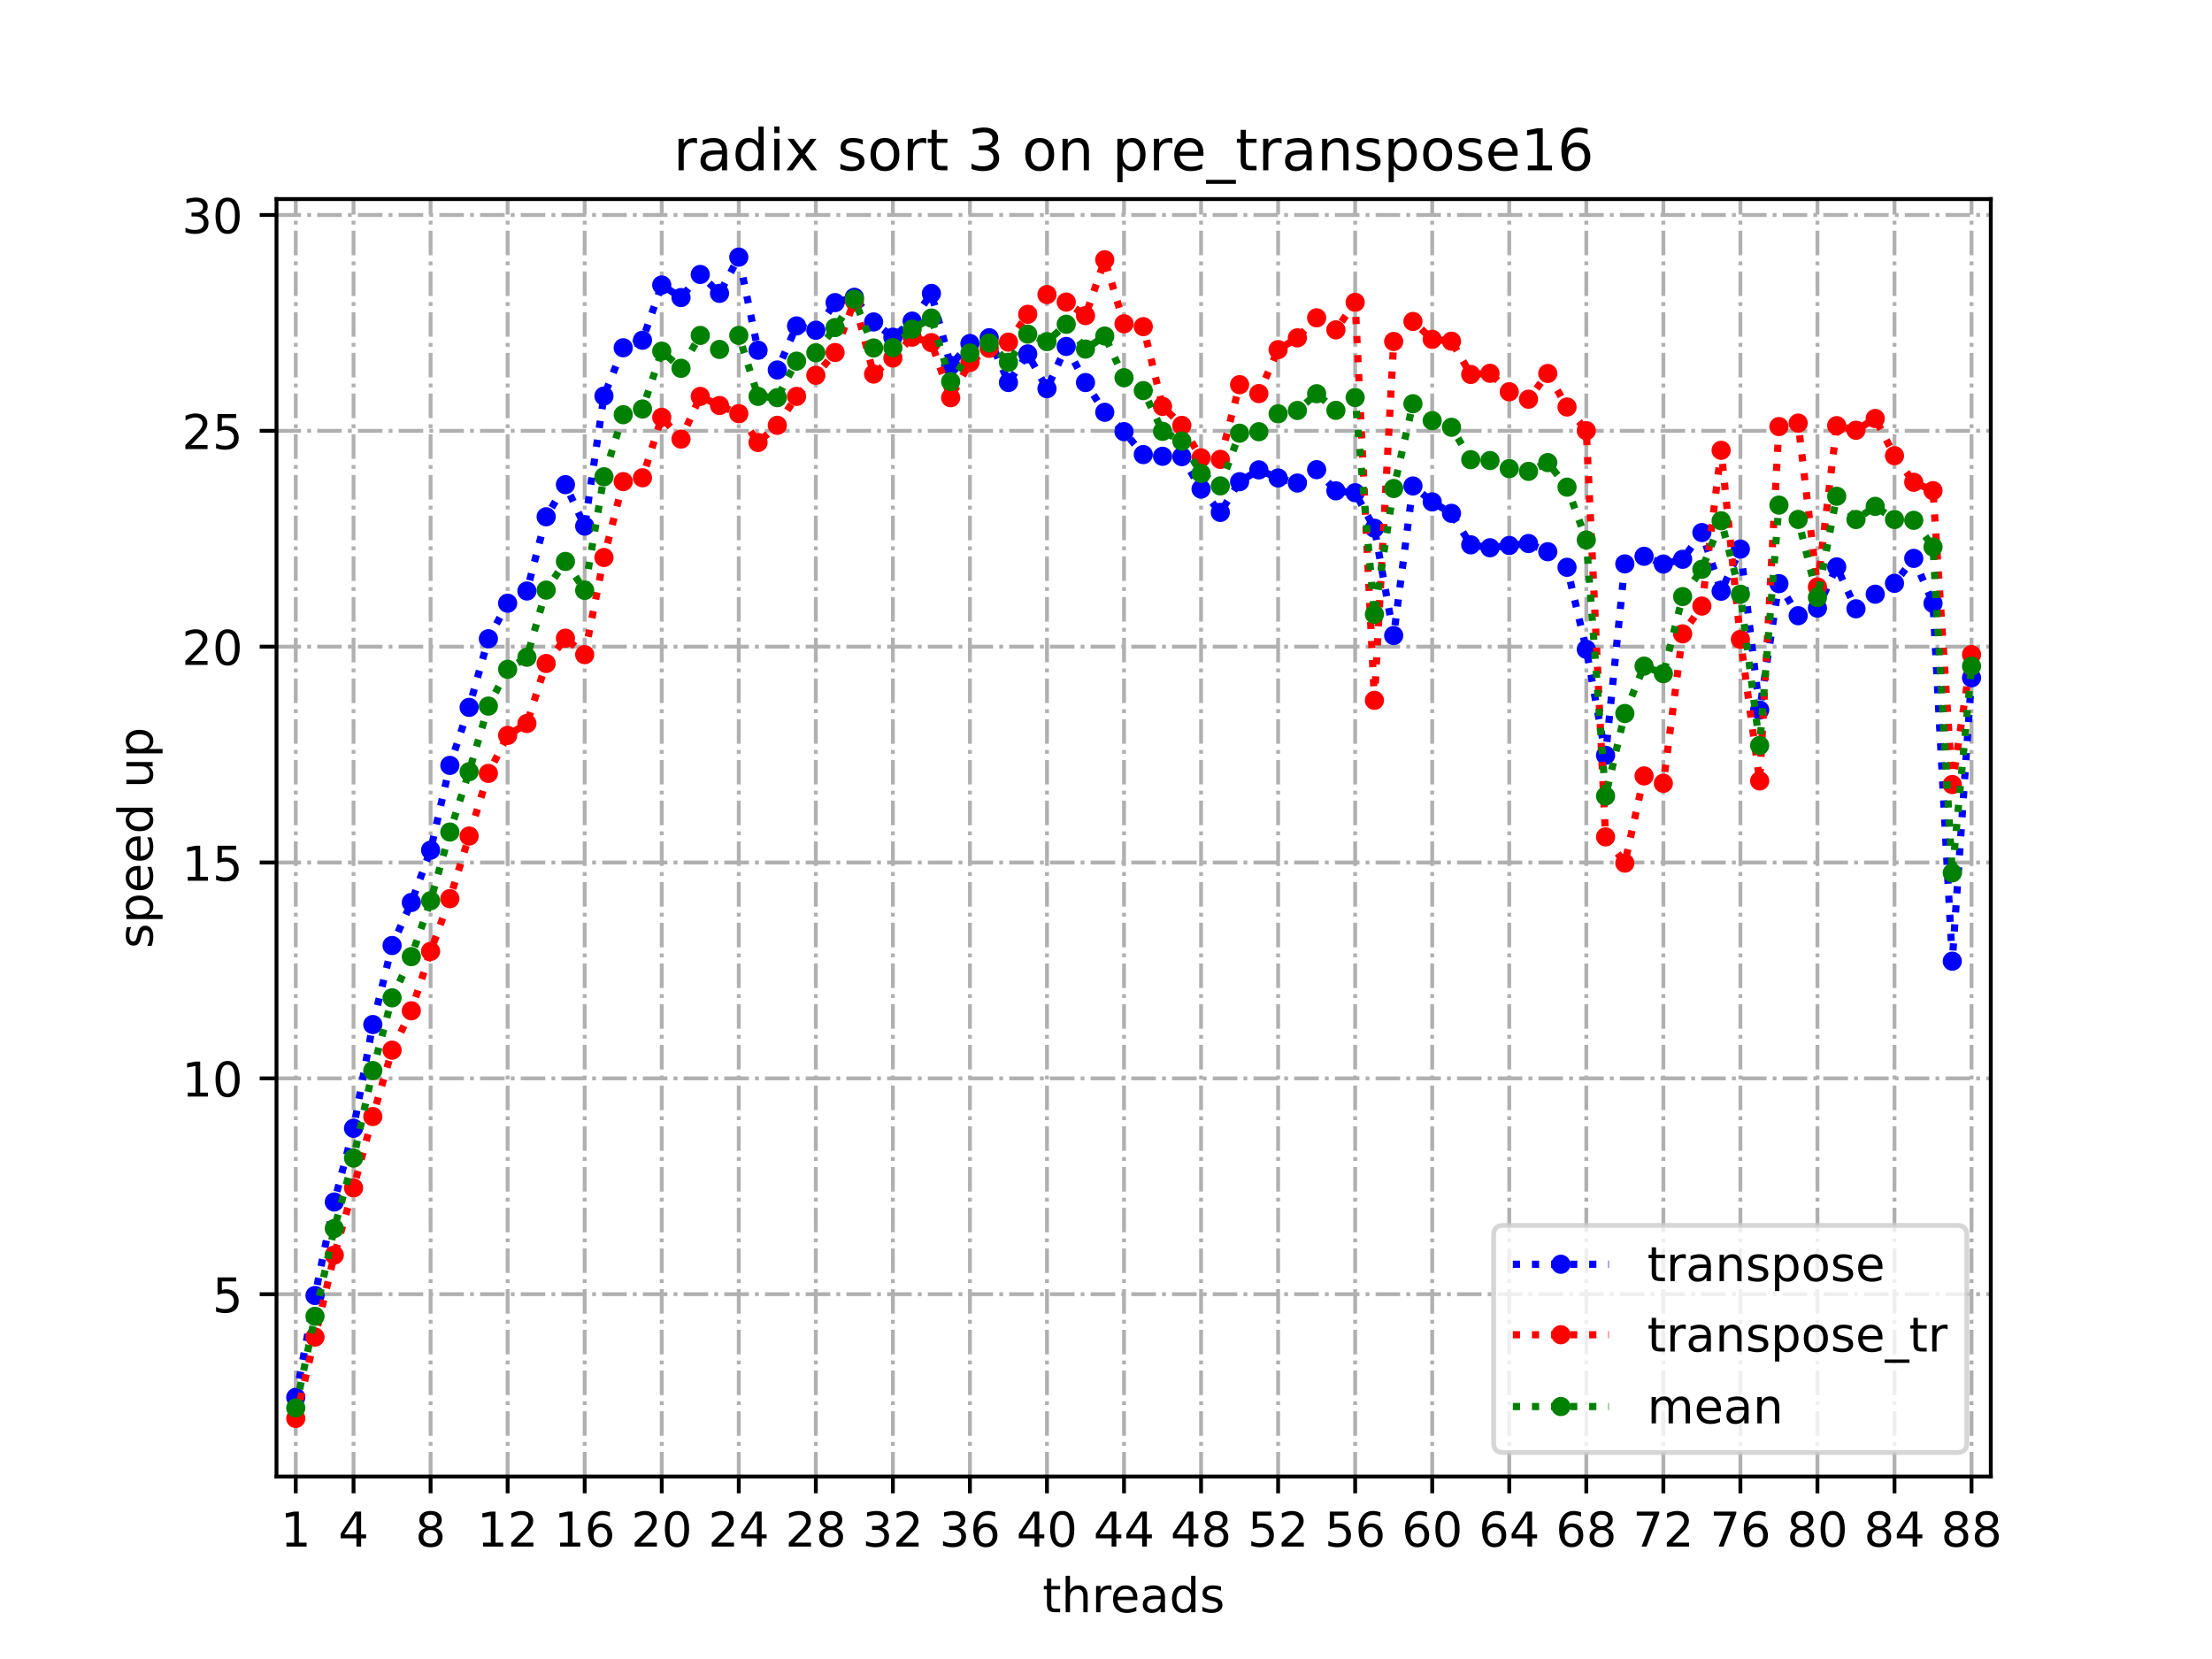 <?xml version="1.0" encoding="utf-8" standalone="no"?>
<!DOCTYPE svg PUBLIC "-//W3C//DTD SVG 1.1//EN"
  "http://www.w3.org/Graphics/SVG/1.1/DTD/svg11.dtd">
<!-- Created with matplotlib (https://matplotlib.org/) -->
<svg height="345.6pt" version="1.1" viewBox="0 0 460.8 345.6" width="460.8pt" xmlns="http://www.w3.org/2000/svg" xmlns:xlink="http://www.w3.org/1999/xlink">
 <defs>
  <style type="text/css">*{stroke-linecap:butt;stroke-linejoin:round;}</style>
 </defs>
 <g id="figure_1">
  <g id="patch_1">
   <path d="M 0 345.6 
L 460.8 345.6 
L 460.8 0 
L 0 0 
z
" style="fill:#ffffff;"/>
  </g>
  <g id="axes_1">
   <g id="patch_2">
    <path d="M 57.6 307.584 
L 414.72 307.584 
L 414.72 41.472 
L 57.6 41.472 
z
" style="fill:#ffffff;"/>
   </g>
   <g id="matplotlib.axis_1">
    <g id="xtick_1">
     <g id="line2d_1">
      <path clip-path="url(#p7ea0293d9f)" d="M 61.613 307.584 
L 61.613 41.472 
" style="fill:none;stroke:#b0b0b0;stroke-dasharray:5.12,1.28,0.8,1.28;stroke-dashoffset:0;stroke-width:0.8;"/>
     </g>
     <g id="line2d_2">
      <defs>
       <path d="M 0 0 
L 0 3.5 
" id="me2d32a490e" style="stroke:#000000;stroke-width:0.8;"/>
      </defs>
      <g>
       <use style="stroke:#000000;stroke-width:0.8;" x="61.613" xlink:href="#me2d32a490e" y="307.584"/>
      </g>
     </g>
     <g id="text_1">
      <!-- 1 -->
      <g transform="translate(58.431 322.182)scale(0.1 -0.1)">
       <defs>
        <path d="M 12.406 8.297 
L 28.516 8.297 
L 28.516 63.922 
L 10.984 60.406 
L 10.984 69.391 
L 28.422 72.906 
L 38.281 72.906 
L 38.281 8.297 
L 54.391 8.297 
L 54.391 0 
L 12.406 0 
z
" id="DejaVuSans-49"/>
       </defs>
       <use xlink:href="#DejaVuSans-49"/>
      </g>
     </g>
    </g>
    <g id="xtick_2">
     <g id="line2d_3">
      <path clip-path="url(#p7ea0293d9f)" d="M 73.65 307.584 
L 73.65 41.472 
" style="fill:none;stroke:#b0b0b0;stroke-dasharray:5.12,1.28,0.8,1.28;stroke-dashoffset:0;stroke-width:0.8;"/>
     </g>
     <g id="line2d_4">
      <g>
       <use style="stroke:#000000;stroke-width:0.8;" x="73.65" xlink:href="#me2d32a490e" y="307.584"/>
      </g>
     </g>
     <g id="text_2">
      <!-- 4 -->
      <g transform="translate(70.469 322.182)scale(0.1 -0.1)">
       <defs>
        <path d="M 37.797 64.312 
L 12.891 25.391 
L 37.797 25.391 
z
M 35.203 72.906 
L 47.609 72.906 
L 47.609 25.391 
L 58.016 25.391 
L 58.016 17.188 
L 47.609 17.188 
L 47.609 0 
L 37.797 0 
L 37.797 17.188 
L 4.891 17.188 
L 4.891 26.703 
z
" id="DejaVuSans-52"/>
       </defs>
       <use xlink:href="#DejaVuSans-52"/>
      </g>
     </g>
    </g>
    <g id="xtick_3">
     <g id="line2d_5">
      <path clip-path="url(#p7ea0293d9f)" d="M 89.701 307.584 
L 89.701 41.472 
" style="fill:none;stroke:#b0b0b0;stroke-dasharray:5.12,1.28,0.8,1.28;stroke-dashoffset:0;stroke-width:0.8;"/>
     </g>
     <g id="line2d_6">
      <g>
       <use style="stroke:#000000;stroke-width:0.8;" x="89.701" xlink:href="#me2d32a490e" y="307.584"/>
      </g>
     </g>
     <g id="text_3">
      <!-- 8 -->
      <g transform="translate(86.519 322.182)scale(0.1 -0.1)">
       <defs>
        <path d="M 31.781 34.625 
Q 24.75 34.625 20.719 30.859 
Q 16.703 27.094 16.703 20.516 
Q 16.703 13.922 20.719 10.156 
Q 24.75 6.391 31.781 6.391 
Q 38.812 6.391 42.859 10.172 
Q 46.922 13.969 46.922 20.516 
Q 46.922 27.094 42.891 30.859 
Q 38.875 34.625 31.781 34.625 
z
M 21.922 38.812 
Q 15.578 40.375 12.031 44.719 
Q 8.5 49.078 8.5 55.328 
Q 8.5 64.062 14.719 69.141 
Q 20.953 74.219 31.781 74.219 
Q 42.672 74.219 48.875 69.141 
Q 55.078 64.062 55.078 55.328 
Q 55.078 49.078 51.531 44.719 
Q 48 40.375 41.703 38.812 
Q 48.828 37.156 52.797 32.312 
Q 56.781 27.484 56.781 20.516 
Q 56.781 9.906 50.312 4.234 
Q 43.844 -1.422 31.781 -1.422 
Q 19.734 -1.422 13.25 4.234 
Q 6.781 9.906 6.781 20.516 
Q 6.781 27.484 10.781 32.312 
Q 14.797 37.156 21.922 38.812 
z
M 18.312 54.391 
Q 18.312 48.734 21.844 45.562 
Q 25.391 42.391 31.781 42.391 
Q 38.141 42.391 41.719 45.562 
Q 45.312 48.734 45.312 54.391 
Q 45.312 60.062 41.719 63.234 
Q 38.141 66.406 31.781 66.406 
Q 25.391 66.406 21.844 63.234 
Q 18.312 60.062 18.312 54.391 
z
" id="DejaVuSans-56"/>
       </defs>
       <use xlink:href="#DejaVuSans-56"/>
      </g>
     </g>
    </g>
    <g id="xtick_4">
     <g id="line2d_7">
      <path clip-path="url(#p7ea0293d9f)" d="M 105.751 307.584 
L 105.751 41.472 
" style="fill:none;stroke:#b0b0b0;stroke-dasharray:5.12,1.28,0.8,1.28;stroke-dashoffset:0;stroke-width:0.8;"/>
     </g>
     <g id="line2d_8">
      <g>
       <use style="stroke:#000000;stroke-width:0.8;" x="105.751" xlink:href="#me2d32a490e" y="307.584"/>
      </g>
     </g>
     <g id="text_4">
      <!-- 12 -->
      <g transform="translate(99.389 322.182)scale(0.1 -0.1)">
       <defs>
        <path d="M 19.188 8.297 
L 53.609 8.297 
L 53.609 0 
L 7.328 0 
L 7.328 8.297 
Q 12.938 14.109 22.625 23.891 
Q 32.328 33.688 34.812 36.531 
Q 39.547 41.844 41.422 45.531 
Q 43.312 49.219 43.312 52.781 
Q 43.312 58.594 39.234 62.25 
Q 35.156 65.922 28.609 65.922 
Q 23.969 65.922 18.812 64.312 
Q 13.672 62.703 7.812 59.422 
L 7.812 69.391 
Q 13.766 71.781 18.938 73 
Q 24.125 74.219 28.422 74.219 
Q 39.75 74.219 46.484 68.547 
Q 53.219 62.891 53.219 53.422 
Q 53.219 48.922 51.531 44.891 
Q 49.859 40.875 45.406 35.406 
Q 44.188 33.984 37.641 27.219 
Q 31.109 20.453 19.188 8.297 
z
" id="DejaVuSans-50"/>
       </defs>
       <use xlink:href="#DejaVuSans-49"/>
       <use x="63.623" xlink:href="#DejaVuSans-50"/>
      </g>
     </g>
    </g>
    <g id="xtick_5">
     <g id="line2d_9">
      <path clip-path="url(#p7ea0293d9f)" d="M 121.801 307.584 
L 121.801 41.472 
" style="fill:none;stroke:#b0b0b0;stroke-dasharray:5.12,1.28,0.8,1.28;stroke-dashoffset:0;stroke-width:0.8;"/>
     </g>
     <g id="line2d_10">
      <g>
       <use style="stroke:#000000;stroke-width:0.8;" x="121.801" xlink:href="#me2d32a490e" y="307.584"/>
      </g>
     </g>
     <g id="text_5">
      <!-- 16 -->
      <g transform="translate(115.439 322.182)scale(0.1 -0.1)">
       <defs>
        <path d="M 33.016 40.375 
Q 26.375 40.375 22.484 35.828 
Q 18.609 31.297 18.609 23.391 
Q 18.609 15.531 22.484 10.953 
Q 26.375 6.391 33.016 6.391 
Q 39.656 6.391 43.531 10.953 
Q 47.406 15.531 47.406 23.391 
Q 47.406 31.297 43.531 35.828 
Q 39.656 40.375 33.016 40.375 
z
M 52.594 71.297 
L 52.594 62.312 
Q 48.875 64.062 45.094 64.984 
Q 41.312 65.922 37.594 65.922 
Q 27.828 65.922 22.672 59.328 
Q 17.531 52.734 16.797 39.406 
Q 19.672 43.656 24.016 45.922 
Q 28.375 48.188 33.594 48.188 
Q 44.578 48.188 50.953 41.516 
Q 57.328 34.859 57.328 23.391 
Q 57.328 12.156 50.688 5.359 
Q 44.047 -1.422 33.016 -1.422 
Q 20.359 -1.422 13.672 8.266 
Q 6.984 17.969 6.984 36.375 
Q 6.984 53.656 15.188 63.938 
Q 23.391 74.219 37.203 74.219 
Q 40.922 74.219 44.703 73.484 
Q 48.484 72.75 52.594 71.297 
z
" id="DejaVuSans-54"/>
       </defs>
       <use xlink:href="#DejaVuSans-49"/>
       <use x="63.623" xlink:href="#DejaVuSans-54"/>
      </g>
     </g>
    </g>
    <g id="xtick_6">
     <g id="line2d_11">
      <path clip-path="url(#p7ea0293d9f)" d="M 137.852 307.584 
L 137.852 41.472 
" style="fill:none;stroke:#b0b0b0;stroke-dasharray:5.12,1.28,0.8,1.28;stroke-dashoffset:0;stroke-width:0.8;"/>
     </g>
     <g id="line2d_12">
      <g>
       <use style="stroke:#000000;stroke-width:0.8;" x="137.852" xlink:href="#me2d32a490e" y="307.584"/>
      </g>
     </g>
     <g id="text_6">
      <!-- 20 -->
      <g transform="translate(131.489 322.182)scale(0.1 -0.1)">
       <defs>
        <path d="M 31.781 66.406 
Q 24.172 66.406 20.328 58.906 
Q 16.5 51.422 16.5 36.375 
Q 16.5 21.391 20.328 13.891 
Q 24.172 6.391 31.781 6.391 
Q 39.453 6.391 43.281 13.891 
Q 47.125 21.391 47.125 36.375 
Q 47.125 51.422 43.281 58.906 
Q 39.453 66.406 31.781 66.406 
z
M 31.781 74.219 
Q 44.047 74.219 50.516 64.516 
Q 56.984 54.828 56.984 36.375 
Q 56.984 17.969 50.516 8.266 
Q 44.047 -1.422 31.781 -1.422 
Q 19.531 -1.422 13.062 8.266 
Q 6.594 17.969 6.594 36.375 
Q 6.594 54.828 13.062 64.516 
Q 19.531 74.219 31.781 74.219 
z
" id="DejaVuSans-48"/>
       </defs>
       <use xlink:href="#DejaVuSans-50"/>
       <use x="63.623" xlink:href="#DejaVuSans-48"/>
      </g>
     </g>
    </g>
    <g id="xtick_7">
     <g id="line2d_13">
      <path clip-path="url(#p7ea0293d9f)" d="M 153.902 307.584 
L 153.902 41.472 
" style="fill:none;stroke:#b0b0b0;stroke-dasharray:5.12,1.28,0.8,1.28;stroke-dashoffset:0;stroke-width:0.8;"/>
     </g>
     <g id="line2d_14">
      <g>
       <use style="stroke:#000000;stroke-width:0.8;" x="153.902" xlink:href="#me2d32a490e" y="307.584"/>
      </g>
     </g>
     <g id="text_7">
      <!-- 24 -->
      <g transform="translate(147.54 322.182)scale(0.1 -0.1)">
       <use xlink:href="#DejaVuSans-50"/>
       <use x="63.623" xlink:href="#DejaVuSans-52"/>
      </g>
     </g>
    </g>
    <g id="xtick_8">
     <g id="line2d_15">
      <path clip-path="url(#p7ea0293d9f)" d="M 169.952 307.584 
L 169.952 41.472 
" style="fill:none;stroke:#b0b0b0;stroke-dasharray:5.12,1.28,0.8,1.28;stroke-dashoffset:0;stroke-width:0.8;"/>
     </g>
     <g id="line2d_16">
      <g>
       <use style="stroke:#000000;stroke-width:0.8;" x="169.952" xlink:href="#me2d32a490e" y="307.584"/>
      </g>
     </g>
     <g id="text_8">
      <!-- 28 -->
      <g transform="translate(163.59 322.182)scale(0.1 -0.1)">
       <use xlink:href="#DejaVuSans-50"/>
       <use x="63.623" xlink:href="#DejaVuSans-56"/>
      </g>
     </g>
    </g>
    <g id="xtick_9">
     <g id="line2d_17">
      <path clip-path="url(#p7ea0293d9f)" d="M 186.003 307.584 
L 186.003 41.472 
" style="fill:none;stroke:#b0b0b0;stroke-dasharray:5.12,1.28,0.8,1.28;stroke-dashoffset:0;stroke-width:0.8;"/>
     </g>
     <g id="line2d_18">
      <g>
       <use style="stroke:#000000;stroke-width:0.8;" x="186.003" xlink:href="#me2d32a490e" y="307.584"/>
      </g>
     </g>
     <g id="text_9">
      <!-- 32 -->
      <g transform="translate(179.64 322.182)scale(0.1 -0.1)">
       <defs>
        <path d="M 40.578 39.312 
Q 47.656 37.797 51.625 33 
Q 55.609 28.219 55.609 21.188 
Q 55.609 10.406 48.188 4.484 
Q 40.766 -1.422 27.094 -1.422 
Q 22.516 -1.422 17.656 -0.516 
Q 12.797 0.391 7.625 2.203 
L 7.625 11.719 
Q 11.719 9.328 16.594 8.109 
Q 21.484 6.891 26.812 6.891 
Q 36.078 6.891 40.938 10.547 
Q 45.797 14.203 45.797 21.188 
Q 45.797 27.641 41.281 31.266 
Q 36.766 34.906 28.719 34.906 
L 20.219 34.906 
L 20.219 43.016 
L 29.109 43.016 
Q 36.375 43.016 40.234 45.922 
Q 44.094 48.828 44.094 54.297 
Q 44.094 59.906 40.109 62.906 
Q 36.141 65.922 28.719 65.922 
Q 24.656 65.922 20.016 65.031 
Q 15.375 64.156 9.812 62.312 
L 9.812 71.094 
Q 15.438 72.656 20.344 73.438 
Q 25.25 74.219 29.594 74.219 
Q 40.828 74.219 47.359 69.109 
Q 53.906 64.016 53.906 55.328 
Q 53.906 49.266 50.438 45.094 
Q 46.969 40.922 40.578 39.312 
z
" id="DejaVuSans-51"/>
       </defs>
       <use xlink:href="#DejaVuSans-51"/>
       <use x="63.623" xlink:href="#DejaVuSans-50"/>
      </g>
     </g>
    </g>
    <g id="xtick_10">
     <g id="line2d_19">
      <path clip-path="url(#p7ea0293d9f)" d="M 202.053 307.584 
L 202.053 41.472 
" style="fill:none;stroke:#b0b0b0;stroke-dasharray:5.12,1.28,0.8,1.28;stroke-dashoffset:0;stroke-width:0.8;"/>
     </g>
     <g id="line2d_20">
      <g>
       <use style="stroke:#000000;stroke-width:0.8;" x="202.053" xlink:href="#me2d32a490e" y="307.584"/>
      </g>
     </g>
     <g id="text_10">
      <!-- 36 -->
      <g transform="translate(195.691 322.182)scale(0.1 -0.1)">
       <use xlink:href="#DejaVuSans-51"/>
       <use x="63.623" xlink:href="#DejaVuSans-54"/>
      </g>
     </g>
    </g>
    <g id="xtick_11">
     <g id="line2d_21">
      <path clip-path="url(#p7ea0293d9f)" d="M 218.103 307.584 
L 218.103 41.472 
" style="fill:none;stroke:#b0b0b0;stroke-dasharray:5.12,1.28,0.8,1.28;stroke-dashoffset:0;stroke-width:0.8;"/>
     </g>
     <g id="line2d_22">
      <g>
       <use style="stroke:#000000;stroke-width:0.8;" x="218.103" xlink:href="#me2d32a490e" y="307.584"/>
      </g>
     </g>
     <g id="text_11">
      <!-- 40 -->
      <g transform="translate(211.741 322.182)scale(0.1 -0.1)">
       <use xlink:href="#DejaVuSans-52"/>
       <use x="63.623" xlink:href="#DejaVuSans-48"/>
      </g>
     </g>
    </g>
    <g id="xtick_12">
     <g id="line2d_23">
      <path clip-path="url(#p7ea0293d9f)" d="M 234.154 307.584 
L 234.154 41.472 
" style="fill:none;stroke:#b0b0b0;stroke-dasharray:5.12,1.28,0.8,1.28;stroke-dashoffset:0;stroke-width:0.8;"/>
     </g>
     <g id="line2d_24">
      <g>
       <use style="stroke:#000000;stroke-width:0.8;" x="234.154" xlink:href="#me2d32a490e" y="307.584"/>
      </g>
     </g>
     <g id="text_12">
      <!-- 44 -->
      <g transform="translate(227.791 322.182)scale(0.1 -0.1)">
       <use xlink:href="#DejaVuSans-52"/>
       <use x="63.623" xlink:href="#DejaVuSans-52"/>
      </g>
     </g>
    </g>
    <g id="xtick_13">
     <g id="line2d_25">
      <path clip-path="url(#p7ea0293d9f)" d="M 250.204 307.584 
L 250.204 41.472 
" style="fill:none;stroke:#b0b0b0;stroke-dasharray:5.12,1.28,0.8,1.28;stroke-dashoffset:0;stroke-width:0.8;"/>
     </g>
     <g id="line2d_26">
      <g>
       <use style="stroke:#000000;stroke-width:0.8;" x="250.204" xlink:href="#me2d32a490e" y="307.584"/>
      </g>
     </g>
     <g id="text_13">
      <!-- 48 -->
      <g transform="translate(243.842 322.182)scale(0.1 -0.1)">
       <use xlink:href="#DejaVuSans-52"/>
       <use x="63.623" xlink:href="#DejaVuSans-56"/>
      </g>
     </g>
    </g>
    <g id="xtick_14">
     <g id="line2d_27">
      <path clip-path="url(#p7ea0293d9f)" d="M 266.254 307.584 
L 266.254 41.472 
" style="fill:none;stroke:#b0b0b0;stroke-dasharray:5.12,1.28,0.8,1.28;stroke-dashoffset:0;stroke-width:0.8;"/>
     </g>
     <g id="line2d_28">
      <g>
       <use style="stroke:#000000;stroke-width:0.8;" x="266.254" xlink:href="#me2d32a490e" y="307.584"/>
      </g>
     </g>
     <g id="text_14">
      <!-- 52 -->
      <g transform="translate(259.892 322.182)scale(0.1 -0.1)">
       <defs>
        <path d="M 10.797 72.906 
L 49.516 72.906 
L 49.516 64.594 
L 19.828 64.594 
L 19.828 46.734 
Q 21.969 47.469 24.109 47.828 
Q 26.266 48.188 28.422 48.188 
Q 40.625 48.188 47.75 41.5 
Q 54.891 34.812 54.891 23.391 
Q 54.891 11.625 47.562 5.094 
Q 40.234 -1.422 26.906 -1.422 
Q 22.312 -1.422 17.547 -0.641 
Q 12.797 0.141 7.719 1.703 
L 7.719 11.625 
Q 12.109 9.234 16.797 8.062 
Q 21.484 6.891 26.703 6.891 
Q 35.156 6.891 40.078 11.328 
Q 45.016 15.766 45.016 23.391 
Q 45.016 31 40.078 35.438 
Q 35.156 39.891 26.703 39.891 
Q 22.75 39.891 18.812 39.016 
Q 14.891 38.141 10.797 36.281 
z
" id="DejaVuSans-53"/>
       </defs>
       <use xlink:href="#DejaVuSans-53"/>
       <use x="63.623" xlink:href="#DejaVuSans-50"/>
      </g>
     </g>
    </g>
    <g id="xtick_15">
     <g id="line2d_29">
      <path clip-path="url(#p7ea0293d9f)" d="M 282.305 307.584 
L 282.305 41.472 
" style="fill:none;stroke:#b0b0b0;stroke-dasharray:5.12,1.28,0.8,1.28;stroke-dashoffset:0;stroke-width:0.8;"/>
     </g>
     <g id="line2d_30">
      <g>
       <use style="stroke:#000000;stroke-width:0.8;" x="282.305" xlink:href="#me2d32a490e" y="307.584"/>
      </g>
     </g>
     <g id="text_15">
      <!-- 56 -->
      <g transform="translate(275.942 322.182)scale(0.1 -0.1)">
       <use xlink:href="#DejaVuSans-53"/>
       <use x="63.623" xlink:href="#DejaVuSans-54"/>
      </g>
     </g>
    </g>
    <g id="xtick_16">
     <g id="line2d_31">
      <path clip-path="url(#p7ea0293d9f)" d="M 298.355 307.584 
L 298.355 41.472 
" style="fill:none;stroke:#b0b0b0;stroke-dasharray:5.12,1.28,0.8,1.28;stroke-dashoffset:0;stroke-width:0.8;"/>
     </g>
     <g id="line2d_32">
      <g>
       <use style="stroke:#000000;stroke-width:0.8;" x="298.355" xlink:href="#me2d32a490e" y="307.584"/>
      </g>
     </g>
     <g id="text_16">
      <!-- 60 -->
      <g transform="translate(291.993 322.182)scale(0.1 -0.1)">
       <use xlink:href="#DejaVuSans-54"/>
       <use x="63.623" xlink:href="#DejaVuSans-48"/>
      </g>
     </g>
    </g>
    <g id="xtick_17">
     <g id="line2d_33">
      <path clip-path="url(#p7ea0293d9f)" d="M 314.405 307.584 
L 314.405 41.472 
" style="fill:none;stroke:#b0b0b0;stroke-dasharray:5.12,1.28,0.8,1.28;stroke-dashoffset:0;stroke-width:0.8;"/>
     </g>
     <g id="line2d_34">
      <g>
       <use style="stroke:#000000;stroke-width:0.8;" x="314.405" xlink:href="#me2d32a490e" y="307.584"/>
      </g>
     </g>
     <g id="text_17">
      <!-- 64 -->
      <g transform="translate(308.043 322.182)scale(0.1 -0.1)">
       <use xlink:href="#DejaVuSans-54"/>
       <use x="63.623" xlink:href="#DejaVuSans-52"/>
      </g>
     </g>
    </g>
    <g id="xtick_18">
     <g id="line2d_35">
      <path clip-path="url(#p7ea0293d9f)" d="M 330.456 307.584 
L 330.456 41.472 
" style="fill:none;stroke:#b0b0b0;stroke-dasharray:5.12,1.28,0.8,1.28;stroke-dashoffset:0;stroke-width:0.8;"/>
     </g>
     <g id="line2d_36">
      <g>
       <use style="stroke:#000000;stroke-width:0.8;" x="330.456" xlink:href="#me2d32a490e" y="307.584"/>
      </g>
     </g>
     <g id="text_18">
      <!-- 68 -->
      <g transform="translate(324.093 322.182)scale(0.1 -0.1)">
       <use xlink:href="#DejaVuSans-54"/>
       <use x="63.623" xlink:href="#DejaVuSans-56"/>
      </g>
     </g>
    </g>
    <g id="xtick_19">
     <g id="line2d_37">
      <path clip-path="url(#p7ea0293d9f)" d="M 346.506 307.584 
L 346.506 41.472 
" style="fill:none;stroke:#b0b0b0;stroke-dasharray:5.12,1.28,0.8,1.28;stroke-dashoffset:0;stroke-width:0.8;"/>
     </g>
     <g id="line2d_38">
      <g>
       <use style="stroke:#000000;stroke-width:0.8;" x="346.506" xlink:href="#me2d32a490e" y="307.584"/>
      </g>
     </g>
     <g id="text_19">
      <!-- 72 -->
      <g transform="translate(340.144 322.182)scale(0.1 -0.1)">
       <defs>
        <path d="M 8.203 72.906 
L 55.078 72.906 
L 55.078 68.703 
L 28.609 0 
L 18.312 0 
L 43.219 64.594 
L 8.203 64.594 
z
" id="DejaVuSans-55"/>
       </defs>
       <use xlink:href="#DejaVuSans-55"/>
       <use x="63.623" xlink:href="#DejaVuSans-50"/>
      </g>
     </g>
    </g>
    <g id="xtick_20">
     <g id="line2d_39">
      <path clip-path="url(#p7ea0293d9f)" d="M 362.556 307.584 
L 362.556 41.472 
" style="fill:none;stroke:#b0b0b0;stroke-dasharray:5.12,1.28,0.8,1.28;stroke-dashoffset:0;stroke-width:0.8;"/>
     </g>
     <g id="line2d_40">
      <g>
       <use style="stroke:#000000;stroke-width:0.8;" x="362.556" xlink:href="#me2d32a490e" y="307.584"/>
      </g>
     </g>
     <g id="text_20">
      <!-- 76 -->
      <g transform="translate(356.194 322.182)scale(0.1 -0.1)">
       <use xlink:href="#DejaVuSans-55"/>
       <use x="63.623" xlink:href="#DejaVuSans-54"/>
      </g>
     </g>
    </g>
    <g id="xtick_21">
     <g id="line2d_41">
      <path clip-path="url(#p7ea0293d9f)" d="M 378.607 307.584 
L 378.607 41.472 
" style="fill:none;stroke:#b0b0b0;stroke-dasharray:5.12,1.28,0.8,1.28;stroke-dashoffset:0;stroke-width:0.8;"/>
     </g>
     <g id="line2d_42">
      <g>
       <use style="stroke:#000000;stroke-width:0.8;" x="378.607" xlink:href="#me2d32a490e" y="307.584"/>
      </g>
     </g>
     <g id="text_21">
      <!-- 80 -->
      <g transform="translate(372.244 322.182)scale(0.1 -0.1)">
       <use xlink:href="#DejaVuSans-56"/>
       <use x="63.623" xlink:href="#DejaVuSans-48"/>
      </g>
     </g>
    </g>
    <g id="xtick_22">
     <g id="line2d_43">
      <path clip-path="url(#p7ea0293d9f)" d="M 394.657 307.584 
L 394.657 41.472 
" style="fill:none;stroke:#b0b0b0;stroke-dasharray:5.12,1.28,0.8,1.28;stroke-dashoffset:0;stroke-width:0.8;"/>
     </g>
     <g id="line2d_44">
      <g>
       <use style="stroke:#000000;stroke-width:0.8;" x="394.657" xlink:href="#me2d32a490e" y="307.584"/>
      </g>
     </g>
     <g id="text_22">
      <!-- 84 -->
      <g transform="translate(388.295 322.182)scale(0.1 -0.1)">
       <use xlink:href="#DejaVuSans-56"/>
       <use x="63.623" xlink:href="#DejaVuSans-52"/>
      </g>
     </g>
    </g>
    <g id="xtick_23">
     <g id="line2d_45">
      <path clip-path="url(#p7ea0293d9f)" d="M 410.707 307.584 
L 410.707 41.472 
" style="fill:none;stroke:#b0b0b0;stroke-dasharray:5.12,1.28,0.8,1.28;stroke-dashoffset:0;stroke-width:0.8;"/>
     </g>
     <g id="line2d_46">
      <g>
       <use style="stroke:#000000;stroke-width:0.8;" x="410.707" xlink:href="#me2d32a490e" y="307.584"/>
      </g>
     </g>
     <g id="text_23">
      <!-- 88 -->
      <g transform="translate(404.345 322.182)scale(0.1 -0.1)">
       <use xlink:href="#DejaVuSans-56"/>
       <use x="63.623" xlink:href="#DejaVuSans-56"/>
      </g>
     </g>
    </g>
    <g id="text_24">
     <!-- threads -->
     <g transform="translate(217.169 335.861)scale(0.1 -0.1)">
      <defs>
       <path d="M 18.312 70.219 
L 18.312 54.688 
L 36.812 54.688 
L 36.812 47.703 
L 18.312 47.703 
L 18.312 18.016 
Q 18.312 11.328 20.141 9.422 
Q 21.969 7.516 27.594 7.516 
L 36.812 7.516 
L 36.812 0 
L 27.594 0 
Q 17.188 0 13.234 3.875 
Q 9.281 7.766 9.281 18.016 
L 9.281 47.703 
L 2.688 47.703 
L 2.688 54.688 
L 9.281 54.688 
L 9.281 70.219 
z
" id="DejaVuSans-116"/>
       <path d="M 54.891 33.016 
L 54.891 0 
L 45.906 0 
L 45.906 32.719 
Q 45.906 40.484 42.875 44.328 
Q 39.844 48.188 33.797 48.188 
Q 26.516 48.188 22.312 43.547 
Q 18.109 38.922 18.109 30.906 
L 18.109 0 
L 9.078 0 
L 9.078 75.984 
L 18.109 75.984 
L 18.109 46.188 
Q 21.344 51.125 25.703 53.562 
Q 30.078 56 35.797 56 
Q 45.219 56 50.047 50.172 
Q 54.891 44.344 54.891 33.016 
z
" id="DejaVuSans-104"/>
       <path d="M 41.109 46.297 
Q 39.594 47.172 37.812 47.578 
Q 36.031 48 33.891 48 
Q 26.266 48 22.188 43.047 
Q 18.109 38.094 18.109 28.812 
L 18.109 0 
L 9.078 0 
L 9.078 54.688 
L 18.109 54.688 
L 18.109 46.188 
Q 20.953 51.172 25.484 53.578 
Q 30.031 56 36.531 56 
Q 37.453 56 38.578 55.875 
Q 39.703 55.766 41.062 55.516 
z
" id="DejaVuSans-114"/>
       <path d="M 56.203 29.594 
L 56.203 25.203 
L 14.891 25.203 
Q 15.484 15.922 20.484 11.062 
Q 25.484 6.203 34.422 6.203 
Q 39.594 6.203 44.453 7.469 
Q 49.312 8.734 54.109 11.281 
L 54.109 2.781 
Q 49.266 0.734 44.188 -0.344 
Q 39.109 -1.422 33.891 -1.422 
Q 20.797 -1.422 13.156 6.188 
Q 5.516 13.812 5.516 26.812 
Q 5.516 40.234 12.766 48.109 
Q 20.016 56 32.328 56 
Q 43.359 56 49.781 48.891 
Q 56.203 41.797 56.203 29.594 
z
M 47.219 32.234 
Q 47.125 39.594 43.094 43.984 
Q 39.062 48.391 32.422 48.391 
Q 24.906 48.391 20.391 44.141 
Q 15.875 39.891 15.188 32.172 
z
" id="DejaVuSans-101"/>
       <path d="M 34.281 27.484 
Q 23.391 27.484 19.188 25 
Q 14.984 22.516 14.984 16.5 
Q 14.984 11.719 18.141 8.906 
Q 21.297 6.109 26.703 6.109 
Q 34.188 6.109 38.703 11.406 
Q 43.219 16.703 43.219 25.484 
L 43.219 27.484 
z
M 52.203 31.203 
L 52.203 0 
L 43.219 0 
L 43.219 8.297 
Q 40.141 3.328 35.547 0.953 
Q 30.953 -1.422 24.312 -1.422 
Q 15.922 -1.422 10.953 3.297 
Q 6 8.016 6 15.922 
Q 6 25.141 12.172 29.828 
Q 18.359 34.516 30.609 34.516 
L 43.219 34.516 
L 43.219 35.406 
Q 43.219 41.609 39.141 45 
Q 35.062 48.391 27.688 48.391 
Q 23 48.391 18.547 47.266 
Q 14.109 46.141 10.016 43.891 
L 10.016 52.203 
Q 14.938 54.109 19.578 55.047 
Q 24.219 56 28.609 56 
Q 40.484 56 46.344 49.844 
Q 52.203 43.703 52.203 31.203 
z
" id="DejaVuSans-97"/>
       <path d="M 45.406 46.391 
L 45.406 75.984 
L 54.391 75.984 
L 54.391 0 
L 45.406 0 
L 45.406 8.203 
Q 42.578 3.328 38.25 0.953 
Q 33.938 -1.422 27.875 -1.422 
Q 17.969 -1.422 11.734 6.484 
Q 5.516 14.406 5.516 27.297 
Q 5.516 40.188 11.734 48.094 
Q 17.969 56 27.875 56 
Q 33.938 56 38.25 53.625 
Q 42.578 51.266 45.406 46.391 
z
M 14.797 27.297 
Q 14.797 17.391 18.875 11.75 
Q 22.953 6.109 30.078 6.109 
Q 37.203 6.109 41.297 11.75 
Q 45.406 17.391 45.406 27.297 
Q 45.406 37.203 41.297 42.844 
Q 37.203 48.484 30.078 48.484 
Q 22.953 48.484 18.875 42.844 
Q 14.797 37.203 14.797 27.297 
z
" id="DejaVuSans-100"/>
       <path d="M 44.281 53.078 
L 44.281 44.578 
Q 40.484 46.531 36.375 47.5 
Q 32.281 48.484 27.875 48.484 
Q 21.188 48.484 17.844 46.438 
Q 14.5 44.391 14.5 40.281 
Q 14.5 37.156 16.891 35.375 
Q 19.281 33.594 26.516 31.984 
L 29.594 31.297 
Q 39.156 29.25 43.188 25.516 
Q 47.219 21.781 47.219 15.094 
Q 47.219 7.469 41.188 3.016 
Q 35.156 -1.422 24.609 -1.422 
Q 20.219 -1.422 15.453 -0.562 
Q 10.688 0.297 5.422 2 
L 5.422 11.281 
Q 10.406 8.688 15.234 7.391 
Q 20.062 6.109 24.812 6.109 
Q 31.156 6.109 34.562 8.281 
Q 37.984 10.453 37.984 14.406 
Q 37.984 18.062 35.516 20.016 
Q 33.062 21.969 24.703 23.781 
L 21.578 24.516 
Q 13.234 26.266 9.516 29.906 
Q 5.812 33.547 5.812 39.891 
Q 5.812 47.609 11.281 51.797 
Q 16.75 56 26.812 56 
Q 31.781 56 36.172 55.266 
Q 40.578 54.547 44.281 53.078 
z
" id="DejaVuSans-115"/>
      </defs>
      <use xlink:href="#DejaVuSans-116"/>
      <use x="39.209" xlink:href="#DejaVuSans-104"/>
      <use x="102.588" xlink:href="#DejaVuSans-114"/>
      <use x="141.451" xlink:href="#DejaVuSans-101"/>
      <use x="202.975" xlink:href="#DejaVuSans-97"/>
      <use x="264.254" xlink:href="#DejaVuSans-100"/>
      <use x="327.73" xlink:href="#DejaVuSans-115"/>
     </g>
    </g>
   </g>
   <g id="matplotlib.axis_2">
    <g id="ytick_1">
     <g id="line2d_47">
      <path clip-path="url(#p7ea0293d9f)" d="M 57.6 269.604 
L 414.72 269.604 
" style="fill:none;stroke:#b0b0b0;stroke-dasharray:5.12,1.28,0.8,1.28;stroke-dashoffset:0;stroke-width:0.8;"/>
     </g>
     <g id="line2d_48">
      <defs>
       <path d="M 0 0 
L -3.5 0 
" id="m418dba8ac7" style="stroke:#000000;stroke-width:0.8;"/>
      </defs>
      <g>
       <use style="stroke:#000000;stroke-width:0.8;" x="57.6" xlink:href="#m418dba8ac7" y="269.604"/>
      </g>
     </g>
     <g id="text_25">
      <!-- 5 -->
      <g transform="translate(44.237 273.403)scale(0.1 -0.1)">
       <use xlink:href="#DejaVuSans-53"/>
      </g>
     </g>
    </g>
    <g id="ytick_2">
     <g id="line2d_49">
      <path clip-path="url(#p7ea0293d9f)" d="M 57.6 224.64 
L 414.72 224.64 
" style="fill:none;stroke:#b0b0b0;stroke-dasharray:5.12,1.28,0.8,1.28;stroke-dashoffset:0;stroke-width:0.8;"/>
     </g>
     <g id="line2d_50">
      <g>
       <use style="stroke:#000000;stroke-width:0.8;" x="57.6" xlink:href="#m418dba8ac7" y="224.64"/>
      </g>
     </g>
     <g id="text_26">
      <!-- 10 -->
      <g transform="translate(37.875 228.439)scale(0.1 -0.1)">
       <use xlink:href="#DejaVuSans-49"/>
       <use x="63.623" xlink:href="#DejaVuSans-48"/>
      </g>
     </g>
    </g>
    <g id="ytick_3">
     <g id="line2d_51">
      <path clip-path="url(#p7ea0293d9f)" d="M 57.6 179.676 
L 414.72 179.676 
" style="fill:none;stroke:#b0b0b0;stroke-dasharray:5.12,1.28,0.8,1.28;stroke-dashoffset:0;stroke-width:0.8;"/>
     </g>
     <g id="line2d_52">
      <g>
       <use style="stroke:#000000;stroke-width:0.8;" x="57.6" xlink:href="#m418dba8ac7" y="179.676"/>
      </g>
     </g>
     <g id="text_27">
      <!-- 15 -->
      <g transform="translate(37.875 183.476)scale(0.1 -0.1)">
       <use xlink:href="#DejaVuSans-49"/>
       <use x="63.623" xlink:href="#DejaVuSans-53"/>
      </g>
     </g>
    </g>
    <g id="ytick_4">
     <g id="line2d_53">
      <path clip-path="url(#p7ea0293d9f)" d="M 57.6 134.713 
L 414.72 134.713 
" style="fill:none;stroke:#b0b0b0;stroke-dasharray:5.12,1.28,0.8,1.28;stroke-dashoffset:0;stroke-width:0.8;"/>
     </g>
     <g id="line2d_54">
      <g>
       <use style="stroke:#000000;stroke-width:0.8;" x="57.6" xlink:href="#m418dba8ac7" y="134.713"/>
      </g>
     </g>
     <g id="text_28">
      <!-- 20 -->
      <g transform="translate(37.875 138.512)scale(0.1 -0.1)">
       <use xlink:href="#DejaVuSans-50"/>
       <use x="63.623" xlink:href="#DejaVuSans-48"/>
      </g>
     </g>
    </g>
    <g id="ytick_5">
     <g id="line2d_55">
      <path clip-path="url(#p7ea0293d9f)" d="M 57.6 89.749 
L 414.72 89.749 
" style="fill:none;stroke:#b0b0b0;stroke-dasharray:5.12,1.28,0.8,1.28;stroke-dashoffset:0;stroke-width:0.8;"/>
     </g>
     <g id="line2d_56">
      <g>
       <use style="stroke:#000000;stroke-width:0.8;" x="57.6" xlink:href="#m418dba8ac7" y="89.749"/>
      </g>
     </g>
     <g id="text_29">
      <!-- 25 -->
      <g transform="translate(37.875 93.548)scale(0.1 -0.1)">
       <use xlink:href="#DejaVuSans-50"/>
       <use x="63.623" xlink:href="#DejaVuSans-53"/>
      </g>
     </g>
    </g>
    <g id="ytick_6">
     <g id="line2d_57">
      <path clip-path="url(#p7ea0293d9f)" d="M 57.6 44.786 
L 414.72 44.786 
" style="fill:none;stroke:#b0b0b0;stroke-dasharray:5.12,1.28,0.8,1.28;stroke-dashoffset:0;stroke-width:0.8;"/>
     </g>
     <g id="line2d_58">
      <g>
       <use style="stroke:#000000;stroke-width:0.8;" x="57.6" xlink:href="#m418dba8ac7" y="44.786"/>
      </g>
     </g>
     <g id="text_30">
      <!-- 30 -->
      <g transform="translate(37.875 48.585)scale(0.1 -0.1)">
       <use xlink:href="#DejaVuSans-51"/>
       <use x="63.623" xlink:href="#DejaVuSans-48"/>
      </g>
     </g>
    </g>
    <g id="text_31">
     <!-- speed up -->
     <g transform="translate(31.795 197.566)rotate(-90)scale(0.1 -0.1)">
      <defs>
       <path d="M 18.109 8.203 
L 18.109 -20.797 
L 9.078 -20.797 
L 9.078 54.688 
L 18.109 54.688 
L 18.109 46.391 
Q 20.953 51.266 25.266 53.625 
Q 29.594 56 35.594 56 
Q 45.562 56 51.781 48.094 
Q 58.016 40.188 58.016 27.297 
Q 58.016 14.406 51.781 6.484 
Q 45.562 -1.422 35.594 -1.422 
Q 29.594 -1.422 25.266 0.953 
Q 20.953 3.328 18.109 8.203 
z
M 48.688 27.297 
Q 48.688 37.203 44.609 42.844 
Q 40.531 48.484 33.406 48.484 
Q 26.266 48.484 22.188 42.844 
Q 18.109 37.203 18.109 27.297 
Q 18.109 17.391 22.188 11.75 
Q 26.266 6.109 33.406 6.109 
Q 40.531 6.109 44.609 11.75 
Q 48.688 17.391 48.688 27.297 
z
" id="DejaVuSans-112"/>
       <path id="DejaVuSans-32"/>
       <path d="M 8.5 21.578 
L 8.5 54.688 
L 17.484 54.688 
L 17.484 21.922 
Q 17.484 14.156 20.5 10.266 
Q 23.531 6.391 29.594 6.391 
Q 36.859 6.391 41.078 11.031 
Q 45.312 15.672 45.312 23.688 
L 45.312 54.688 
L 54.297 54.688 
L 54.297 0 
L 45.312 0 
L 45.312 8.406 
Q 42.047 3.422 37.719 1 
Q 33.406 -1.422 27.688 -1.422 
Q 18.266 -1.422 13.375 4.438 
Q 8.5 10.297 8.5 21.578 
z
M 31.109 56 
z
" id="DejaVuSans-117"/>
      </defs>
      <use xlink:href="#DejaVuSans-115"/>
      <use x="52.1" xlink:href="#DejaVuSans-112"/>
      <use x="115.576" xlink:href="#DejaVuSans-101"/>
      <use x="177.1" xlink:href="#DejaVuSans-101"/>
      <use x="238.623" xlink:href="#DejaVuSans-100"/>
      <use x="302.1" xlink:href="#DejaVuSans-32"/>
      <use x="333.887" xlink:href="#DejaVuSans-117"/>
      <use x="397.266" xlink:href="#DejaVuSans-112"/>
     </g>
    </g>
   </g>
   <g id="line2d_59">
    <path clip-path="url(#p7ea0293d9f)" d="M 61.613 291.103 
L 65.625 269.878 
L 69.638 250.399 
L 73.65 235.037 
L 77.663 213.433 
L 81.676 196.965 
L 85.688 188.003 
L 89.701 177.101 
L 93.713 159.448 
L 97.726 147.356 
L 101.738 133.063 
L 105.751 125.661 
L 109.764 123.117 
L 113.776 107.655 
L 117.789 100.965 
L 121.801 109.601 
L 125.814 82.504 
L 129.827 72.447 
L 133.839 70.874 
L 137.852 59.373 
L 141.864 61.987 
L 145.877 57.173 
L 149.889 61.113 
L 153.902 53.568 
L 157.915 72.964 
L 161.927 77.073 
L 165.94 67.895 
L 169.952 68.804 
L 173.965 63.036 
L 177.978 61.931 
L 181.99 67.064 
L 186.003 70.249 
L 190.015 66.897 
L 194.028 61.13 
L 198.04 76.112 
L 202.053 71.563 
L 206.066 70.352 
L 210.078 79.685 
L 214.091 73.727 
L 218.103 80.97 
L 222.116 72.172 
L 226.129 79.694 
L 230.141 85.89 
L 234.154 89.919 
L 238.166 94.696 
L 242.179 95.054 
L 246.191 95.129 
L 250.204 101.878 
L 254.217 106.746 
L 258.229 100.348 
L 262.242 97.883 
L 266.254 99.573 
L 270.267 100.631 
L 274.28 97.841 
L 278.292 102.254 
L 282.305 102.643 
L 286.317 110.041 
L 290.33 132.393 
L 294.342 101.238 
L 298.355 104.554 
L 302.368 106.935 
L 306.38 113.498 
L 310.393 114.106 
L 314.405 113.63 
L 318.418 113.228 
L 322.431 114.934 
L 326.443 118.179 
L 330.456 135.265 
L 334.468 157.342 
L 338.481 117.468 
L 342.493 115.886 
L 346.506 117.495 
L 350.519 116.512 
L 354.531 110.94 
L 358.544 123.162 
L 362.556 114.382 
L 366.569 147.905 
L 370.582 121.586 
L 374.594 128.265 
L 378.607 126.683 
L 382.619 118.093 
L 386.632 126.823 
L 390.644 123.786 
L 394.657 121.518 
L 398.67 116.322 
L 402.682 125.692 
L 406.695 200.232 
L 410.707 141.196 
" style="fill:none;stroke:#0000ff;stroke-dasharray:1.5,2.475;stroke-dashoffset:0;stroke-width:1.5;"/>
    <defs>
     <path d="M 0 1.5 
C 0.398 1.5 0.779 1.342 1.061 1.061 
C 1.342 0.779 1.5 0.398 1.5 0 
C 1.5 -0.398 1.342 -0.779 1.061 -1.061 
C 0.779 -1.342 0.398 -1.5 0 -1.5 
C -0.398 -1.5 -0.779 -1.342 -1.061 -1.061 
C -1.342 -0.779 -1.5 -0.398 -1.5 0 
C -1.5 0.398 -1.342 0.779 -1.061 1.061 
C -0.779 1.342 -0.398 1.5 0 1.5 
z
" id="m81e1aa38ce" style="stroke:#0000ff;"/>
    </defs>
    <g clip-path="url(#p7ea0293d9f)">
     <use style="fill:#0000ff;stroke:#0000ff;" x="61.613" xlink:href="#m81e1aa38ce" y="291.103"/>
     <use style="fill:#0000ff;stroke:#0000ff;" x="65.625" xlink:href="#m81e1aa38ce" y="269.878"/>
     <use style="fill:#0000ff;stroke:#0000ff;" x="69.638" xlink:href="#m81e1aa38ce" y="250.399"/>
     <use style="fill:#0000ff;stroke:#0000ff;" x="73.65" xlink:href="#m81e1aa38ce" y="235.037"/>
     <use style="fill:#0000ff;stroke:#0000ff;" x="77.663" xlink:href="#m81e1aa38ce" y="213.433"/>
     <use style="fill:#0000ff;stroke:#0000ff;" x="81.676" xlink:href="#m81e1aa38ce" y="196.965"/>
     <use style="fill:#0000ff;stroke:#0000ff;" x="85.688" xlink:href="#m81e1aa38ce" y="188.003"/>
     <use style="fill:#0000ff;stroke:#0000ff;" x="89.701" xlink:href="#m81e1aa38ce" y="177.101"/>
     <use style="fill:#0000ff;stroke:#0000ff;" x="93.713" xlink:href="#m81e1aa38ce" y="159.448"/>
     <use style="fill:#0000ff;stroke:#0000ff;" x="97.726" xlink:href="#m81e1aa38ce" y="147.356"/>
     <use style="fill:#0000ff;stroke:#0000ff;" x="101.738" xlink:href="#m81e1aa38ce" y="133.063"/>
     <use style="fill:#0000ff;stroke:#0000ff;" x="105.751" xlink:href="#m81e1aa38ce" y="125.661"/>
     <use style="fill:#0000ff;stroke:#0000ff;" x="109.764" xlink:href="#m81e1aa38ce" y="123.117"/>
     <use style="fill:#0000ff;stroke:#0000ff;" x="113.776" xlink:href="#m81e1aa38ce" y="107.655"/>
     <use style="fill:#0000ff;stroke:#0000ff;" x="117.789" xlink:href="#m81e1aa38ce" y="100.965"/>
     <use style="fill:#0000ff;stroke:#0000ff;" x="121.801" xlink:href="#m81e1aa38ce" y="109.601"/>
     <use style="fill:#0000ff;stroke:#0000ff;" x="125.814" xlink:href="#m81e1aa38ce" y="82.504"/>
     <use style="fill:#0000ff;stroke:#0000ff;" x="129.827" xlink:href="#m81e1aa38ce" y="72.447"/>
     <use style="fill:#0000ff;stroke:#0000ff;" x="133.839" xlink:href="#m81e1aa38ce" y="70.874"/>
     <use style="fill:#0000ff;stroke:#0000ff;" x="137.852" xlink:href="#m81e1aa38ce" y="59.373"/>
     <use style="fill:#0000ff;stroke:#0000ff;" x="141.864" xlink:href="#m81e1aa38ce" y="61.987"/>
     <use style="fill:#0000ff;stroke:#0000ff;" x="145.877" xlink:href="#m81e1aa38ce" y="57.173"/>
     <use style="fill:#0000ff;stroke:#0000ff;" x="149.889" xlink:href="#m81e1aa38ce" y="61.113"/>
     <use style="fill:#0000ff;stroke:#0000ff;" x="153.902" xlink:href="#m81e1aa38ce" y="53.568"/>
     <use style="fill:#0000ff;stroke:#0000ff;" x="157.915" xlink:href="#m81e1aa38ce" y="72.964"/>
     <use style="fill:#0000ff;stroke:#0000ff;" x="161.927" xlink:href="#m81e1aa38ce" y="77.073"/>
     <use style="fill:#0000ff;stroke:#0000ff;" x="165.94" xlink:href="#m81e1aa38ce" y="67.895"/>
     <use style="fill:#0000ff;stroke:#0000ff;" x="169.952" xlink:href="#m81e1aa38ce" y="68.804"/>
     <use style="fill:#0000ff;stroke:#0000ff;" x="173.965" xlink:href="#m81e1aa38ce" y="63.036"/>
     <use style="fill:#0000ff;stroke:#0000ff;" x="177.978" xlink:href="#m81e1aa38ce" y="61.931"/>
     <use style="fill:#0000ff;stroke:#0000ff;" x="181.99" xlink:href="#m81e1aa38ce" y="67.064"/>
     <use style="fill:#0000ff;stroke:#0000ff;" x="186.003" xlink:href="#m81e1aa38ce" y="70.249"/>
     <use style="fill:#0000ff;stroke:#0000ff;" x="190.015" xlink:href="#m81e1aa38ce" y="66.897"/>
     <use style="fill:#0000ff;stroke:#0000ff;" x="194.028" xlink:href="#m81e1aa38ce" y="61.13"/>
     <use style="fill:#0000ff;stroke:#0000ff;" x="198.04" xlink:href="#m81e1aa38ce" y="76.112"/>
     <use style="fill:#0000ff;stroke:#0000ff;" x="202.053" xlink:href="#m81e1aa38ce" y="71.563"/>
     <use style="fill:#0000ff;stroke:#0000ff;" x="206.066" xlink:href="#m81e1aa38ce" y="70.352"/>
     <use style="fill:#0000ff;stroke:#0000ff;" x="210.078" xlink:href="#m81e1aa38ce" y="79.685"/>
     <use style="fill:#0000ff;stroke:#0000ff;" x="214.091" xlink:href="#m81e1aa38ce" y="73.727"/>
     <use style="fill:#0000ff;stroke:#0000ff;" x="218.103" xlink:href="#m81e1aa38ce" y="80.97"/>
     <use style="fill:#0000ff;stroke:#0000ff;" x="222.116" xlink:href="#m81e1aa38ce" y="72.172"/>
     <use style="fill:#0000ff;stroke:#0000ff;" x="226.129" xlink:href="#m81e1aa38ce" y="79.694"/>
     <use style="fill:#0000ff;stroke:#0000ff;" x="230.141" xlink:href="#m81e1aa38ce" y="85.89"/>
     <use style="fill:#0000ff;stroke:#0000ff;" x="234.154" xlink:href="#m81e1aa38ce" y="89.919"/>
     <use style="fill:#0000ff;stroke:#0000ff;" x="238.166" xlink:href="#m81e1aa38ce" y="94.696"/>
     <use style="fill:#0000ff;stroke:#0000ff;" x="242.179" xlink:href="#m81e1aa38ce" y="95.054"/>
     <use style="fill:#0000ff;stroke:#0000ff;" x="246.191" xlink:href="#m81e1aa38ce" y="95.129"/>
     <use style="fill:#0000ff;stroke:#0000ff;" x="250.204" xlink:href="#m81e1aa38ce" y="101.878"/>
     <use style="fill:#0000ff;stroke:#0000ff;" x="254.217" xlink:href="#m81e1aa38ce" y="106.746"/>
     <use style="fill:#0000ff;stroke:#0000ff;" x="258.229" xlink:href="#m81e1aa38ce" y="100.348"/>
     <use style="fill:#0000ff;stroke:#0000ff;" x="262.242" xlink:href="#m81e1aa38ce" y="97.883"/>
     <use style="fill:#0000ff;stroke:#0000ff;" x="266.254" xlink:href="#m81e1aa38ce" y="99.573"/>
     <use style="fill:#0000ff;stroke:#0000ff;" x="270.267" xlink:href="#m81e1aa38ce" y="100.631"/>
     <use style="fill:#0000ff;stroke:#0000ff;" x="274.28" xlink:href="#m81e1aa38ce" y="97.841"/>
     <use style="fill:#0000ff;stroke:#0000ff;" x="278.292" xlink:href="#m81e1aa38ce" y="102.254"/>
     <use style="fill:#0000ff;stroke:#0000ff;" x="282.305" xlink:href="#m81e1aa38ce" y="102.643"/>
     <use style="fill:#0000ff;stroke:#0000ff;" x="286.317" xlink:href="#m81e1aa38ce" y="110.041"/>
     <use style="fill:#0000ff;stroke:#0000ff;" x="290.33" xlink:href="#m81e1aa38ce" y="132.393"/>
     <use style="fill:#0000ff;stroke:#0000ff;" x="294.342" xlink:href="#m81e1aa38ce" y="101.238"/>
     <use style="fill:#0000ff;stroke:#0000ff;" x="298.355" xlink:href="#m81e1aa38ce" y="104.554"/>
     <use style="fill:#0000ff;stroke:#0000ff;" x="302.368" xlink:href="#m81e1aa38ce" y="106.935"/>
     <use style="fill:#0000ff;stroke:#0000ff;" x="306.38" xlink:href="#m81e1aa38ce" y="113.498"/>
     <use style="fill:#0000ff;stroke:#0000ff;" x="310.393" xlink:href="#m81e1aa38ce" y="114.106"/>
     <use style="fill:#0000ff;stroke:#0000ff;" x="314.405" xlink:href="#m81e1aa38ce" y="113.63"/>
     <use style="fill:#0000ff;stroke:#0000ff;" x="318.418" xlink:href="#m81e1aa38ce" y="113.228"/>
     <use style="fill:#0000ff;stroke:#0000ff;" x="322.431" xlink:href="#m81e1aa38ce" y="114.934"/>
     <use style="fill:#0000ff;stroke:#0000ff;" x="326.443" xlink:href="#m81e1aa38ce" y="118.179"/>
     <use style="fill:#0000ff;stroke:#0000ff;" x="330.456" xlink:href="#m81e1aa38ce" y="135.265"/>
     <use style="fill:#0000ff;stroke:#0000ff;" x="334.468" xlink:href="#m81e1aa38ce" y="157.342"/>
     <use style="fill:#0000ff;stroke:#0000ff;" x="338.481" xlink:href="#m81e1aa38ce" y="117.468"/>
     <use style="fill:#0000ff;stroke:#0000ff;" x="342.493" xlink:href="#m81e1aa38ce" y="115.886"/>
     <use style="fill:#0000ff;stroke:#0000ff;" x="346.506" xlink:href="#m81e1aa38ce" y="117.495"/>
     <use style="fill:#0000ff;stroke:#0000ff;" x="350.519" xlink:href="#m81e1aa38ce" y="116.512"/>
     <use style="fill:#0000ff;stroke:#0000ff;" x="354.531" xlink:href="#m81e1aa38ce" y="110.94"/>
     <use style="fill:#0000ff;stroke:#0000ff;" x="358.544" xlink:href="#m81e1aa38ce" y="123.162"/>
     <use style="fill:#0000ff;stroke:#0000ff;" x="362.556" xlink:href="#m81e1aa38ce" y="114.382"/>
     <use style="fill:#0000ff;stroke:#0000ff;" x="366.569" xlink:href="#m81e1aa38ce" y="147.905"/>
     <use style="fill:#0000ff;stroke:#0000ff;" x="370.582" xlink:href="#m81e1aa38ce" y="121.586"/>
     <use style="fill:#0000ff;stroke:#0000ff;" x="374.594" xlink:href="#m81e1aa38ce" y="128.265"/>
     <use style="fill:#0000ff;stroke:#0000ff;" x="378.607" xlink:href="#m81e1aa38ce" y="126.683"/>
     <use style="fill:#0000ff;stroke:#0000ff;" x="382.619" xlink:href="#m81e1aa38ce" y="118.093"/>
     <use style="fill:#0000ff;stroke:#0000ff;" x="386.632" xlink:href="#m81e1aa38ce" y="126.823"/>
     <use style="fill:#0000ff;stroke:#0000ff;" x="390.644" xlink:href="#m81e1aa38ce" y="123.786"/>
     <use style="fill:#0000ff;stroke:#0000ff;" x="394.657" xlink:href="#m81e1aa38ce" y="121.518"/>
     <use style="fill:#0000ff;stroke:#0000ff;" x="398.67" xlink:href="#m81e1aa38ce" y="116.322"/>
     <use style="fill:#0000ff;stroke:#0000ff;" x="402.682" xlink:href="#m81e1aa38ce" y="125.692"/>
     <use style="fill:#0000ff;stroke:#0000ff;" x="406.695" xlink:href="#m81e1aa38ce" y="200.232"/>
     <use style="fill:#0000ff;stroke:#0000ff;" x="410.707" xlink:href="#m81e1aa38ce" y="141.196"/>
    </g>
   </g>
   <g id="line2d_60">
    <path clip-path="url(#p7ea0293d9f)" d="M 61.613 295.488 
L 65.625 278.538 
L 69.638 261.451 
L 73.65 247.461 
L 77.663 232.595 
L 81.676 218.769 
L 85.688 210.567 
L 89.701 198.181 
L 93.713 187.207 
L 97.726 174.171 
L 101.738 161.118 
L 105.751 153.2 
L 109.764 150.714 
L 113.776 138.213 
L 117.789 132.947 
L 121.801 136.373 
L 125.814 116.137 
L 129.827 100.33 
L 133.839 99.528 
L 137.852 86.928 
L 141.864 91.464 
L 145.877 82.579 
L 149.889 84.473 
L 153.902 86.167 
L 157.915 92.18 
L 161.927 88.599 
L 165.94 82.58 
L 169.952 78.18 
L 173.965 73.434 
L 177.978 62.694 
L 181.99 77.922 
L 186.003 74.585 
L 190.015 70.24 
L 194.028 71.375 
L 198.04 82.852 
L 202.053 75.505 
L 206.066 72.57 
L 210.078 71.275 
L 214.091 65.477 
L 218.103 61.362 
L 222.116 62.927 
L 226.129 65.748 
L 230.141 54.112 
L 234.154 67.45 
L 238.166 68.049 
L 242.179 84.659 
L 246.191 88.621 
L 250.204 95.37 
L 254.217 95.694 
L 258.229 80.137 
L 262.242 81.991 
L 266.254 72.836 
L 270.267 70.382 
L 274.28 66.205 
L 278.292 68.716 
L 282.305 62.985 
L 286.317 145.892 
L 290.33 71.137 
L 294.342 66.966 
L 298.355 70.69 
L 302.368 71.079 
L 306.38 78.004 
L 310.393 77.766 
L 314.405 81.616 
L 318.418 83.163 
L 322.431 77.801 
L 326.443 84.786 
L 330.456 89.713 
L 334.468 174.339 
L 338.481 179.805 
L 342.493 161.637 
L 346.506 163.174 
L 350.519 132.045 
L 354.531 126.255 
L 358.544 93.809 
L 362.556 133.193 
L 366.569 162.68 
L 370.582 88.863 
L 374.594 88.142 
L 378.607 122.274 
L 382.619 88.667 
L 386.632 89.631 
L 390.644 87.183 
L 394.657 94.934 
L 398.67 100.463 
L 402.682 102.212 
L 406.695 163.43 
L 410.707 136.359 
" style="fill:none;stroke:#ff0000;stroke-dasharray:1.5,2.475;stroke-dashoffset:0;stroke-width:1.5;"/>
    <defs>
     <path d="M 0 1.5 
C 0.398 1.5 0.779 1.342 1.061 1.061 
C 1.342 0.779 1.5 0.398 1.5 0 
C 1.5 -0.398 1.342 -0.779 1.061 -1.061 
C 0.779 -1.342 0.398 -1.5 0 -1.5 
C -0.398 -1.5 -0.779 -1.342 -1.061 -1.061 
C -1.342 -0.779 -1.5 -0.398 -1.5 0 
C -1.5 0.398 -1.342 0.779 -1.061 1.061 
C -0.779 1.342 -0.398 1.5 0 1.5 
z
" id="mc96b944e2c" style="stroke:#ff0000;"/>
    </defs>
    <g clip-path="url(#p7ea0293d9f)">
     <use style="fill:#ff0000;stroke:#ff0000;" x="61.613" xlink:href="#mc96b944e2c" y="295.488"/>
     <use style="fill:#ff0000;stroke:#ff0000;" x="65.625" xlink:href="#mc96b944e2c" y="278.538"/>
     <use style="fill:#ff0000;stroke:#ff0000;" x="69.638" xlink:href="#mc96b944e2c" y="261.451"/>
     <use style="fill:#ff0000;stroke:#ff0000;" x="73.65" xlink:href="#mc96b944e2c" y="247.461"/>
     <use style="fill:#ff0000;stroke:#ff0000;" x="77.663" xlink:href="#mc96b944e2c" y="232.595"/>
     <use style="fill:#ff0000;stroke:#ff0000;" x="81.676" xlink:href="#mc96b944e2c" y="218.769"/>
     <use style="fill:#ff0000;stroke:#ff0000;" x="85.688" xlink:href="#mc96b944e2c" y="210.567"/>
     <use style="fill:#ff0000;stroke:#ff0000;" x="89.701" xlink:href="#mc96b944e2c" y="198.181"/>
     <use style="fill:#ff0000;stroke:#ff0000;" x="93.713" xlink:href="#mc96b944e2c" y="187.207"/>
     <use style="fill:#ff0000;stroke:#ff0000;" x="97.726" xlink:href="#mc96b944e2c" y="174.171"/>
     <use style="fill:#ff0000;stroke:#ff0000;" x="101.738" xlink:href="#mc96b944e2c" y="161.118"/>
     <use style="fill:#ff0000;stroke:#ff0000;" x="105.751" xlink:href="#mc96b944e2c" y="153.2"/>
     <use style="fill:#ff0000;stroke:#ff0000;" x="109.764" xlink:href="#mc96b944e2c" y="150.714"/>
     <use style="fill:#ff0000;stroke:#ff0000;" x="113.776" xlink:href="#mc96b944e2c" y="138.213"/>
     <use style="fill:#ff0000;stroke:#ff0000;" x="117.789" xlink:href="#mc96b944e2c" y="132.947"/>
     <use style="fill:#ff0000;stroke:#ff0000;" x="121.801" xlink:href="#mc96b944e2c" y="136.373"/>
     <use style="fill:#ff0000;stroke:#ff0000;" x="125.814" xlink:href="#mc96b944e2c" y="116.137"/>
     <use style="fill:#ff0000;stroke:#ff0000;" x="129.827" xlink:href="#mc96b944e2c" y="100.33"/>
     <use style="fill:#ff0000;stroke:#ff0000;" x="133.839" xlink:href="#mc96b944e2c" y="99.528"/>
     <use style="fill:#ff0000;stroke:#ff0000;" x="137.852" xlink:href="#mc96b944e2c" y="86.928"/>
     <use style="fill:#ff0000;stroke:#ff0000;" x="141.864" xlink:href="#mc96b944e2c" y="91.464"/>
     <use style="fill:#ff0000;stroke:#ff0000;" x="145.877" xlink:href="#mc96b944e2c" y="82.579"/>
     <use style="fill:#ff0000;stroke:#ff0000;" x="149.889" xlink:href="#mc96b944e2c" y="84.473"/>
     <use style="fill:#ff0000;stroke:#ff0000;" x="153.902" xlink:href="#mc96b944e2c" y="86.167"/>
     <use style="fill:#ff0000;stroke:#ff0000;" x="157.915" xlink:href="#mc96b944e2c" y="92.18"/>
     <use style="fill:#ff0000;stroke:#ff0000;" x="161.927" xlink:href="#mc96b944e2c" y="88.599"/>
     <use style="fill:#ff0000;stroke:#ff0000;" x="165.94" xlink:href="#mc96b944e2c" y="82.58"/>
     <use style="fill:#ff0000;stroke:#ff0000;" x="169.952" xlink:href="#mc96b944e2c" y="78.18"/>
     <use style="fill:#ff0000;stroke:#ff0000;" x="173.965" xlink:href="#mc96b944e2c" y="73.434"/>
     <use style="fill:#ff0000;stroke:#ff0000;" x="177.978" xlink:href="#mc96b944e2c" y="62.694"/>
     <use style="fill:#ff0000;stroke:#ff0000;" x="181.99" xlink:href="#mc96b944e2c" y="77.922"/>
     <use style="fill:#ff0000;stroke:#ff0000;" x="186.003" xlink:href="#mc96b944e2c" y="74.585"/>
     <use style="fill:#ff0000;stroke:#ff0000;" x="190.015" xlink:href="#mc96b944e2c" y="70.24"/>
     <use style="fill:#ff0000;stroke:#ff0000;" x="194.028" xlink:href="#mc96b944e2c" y="71.375"/>
     <use style="fill:#ff0000;stroke:#ff0000;" x="198.04" xlink:href="#mc96b944e2c" y="82.852"/>
     <use style="fill:#ff0000;stroke:#ff0000;" x="202.053" xlink:href="#mc96b944e2c" y="75.505"/>
     <use style="fill:#ff0000;stroke:#ff0000;" x="206.066" xlink:href="#mc96b944e2c" y="72.57"/>
     <use style="fill:#ff0000;stroke:#ff0000;" x="210.078" xlink:href="#mc96b944e2c" y="71.275"/>
     <use style="fill:#ff0000;stroke:#ff0000;" x="214.091" xlink:href="#mc96b944e2c" y="65.477"/>
     <use style="fill:#ff0000;stroke:#ff0000;" x="218.103" xlink:href="#mc96b944e2c" y="61.362"/>
     <use style="fill:#ff0000;stroke:#ff0000;" x="222.116" xlink:href="#mc96b944e2c" y="62.927"/>
     <use style="fill:#ff0000;stroke:#ff0000;" x="226.129" xlink:href="#mc96b944e2c" y="65.748"/>
     <use style="fill:#ff0000;stroke:#ff0000;" x="230.141" xlink:href="#mc96b944e2c" y="54.112"/>
     <use style="fill:#ff0000;stroke:#ff0000;" x="234.154" xlink:href="#mc96b944e2c" y="67.45"/>
     <use style="fill:#ff0000;stroke:#ff0000;" x="238.166" xlink:href="#mc96b944e2c" y="68.049"/>
     <use style="fill:#ff0000;stroke:#ff0000;" x="242.179" xlink:href="#mc96b944e2c" y="84.659"/>
     <use style="fill:#ff0000;stroke:#ff0000;" x="246.191" xlink:href="#mc96b944e2c" y="88.621"/>
     <use style="fill:#ff0000;stroke:#ff0000;" x="250.204" xlink:href="#mc96b944e2c" y="95.37"/>
     <use style="fill:#ff0000;stroke:#ff0000;" x="254.217" xlink:href="#mc96b944e2c" y="95.694"/>
     <use style="fill:#ff0000;stroke:#ff0000;" x="258.229" xlink:href="#mc96b944e2c" y="80.137"/>
     <use style="fill:#ff0000;stroke:#ff0000;" x="262.242" xlink:href="#mc96b944e2c" y="81.991"/>
     <use style="fill:#ff0000;stroke:#ff0000;" x="266.254" xlink:href="#mc96b944e2c" y="72.836"/>
     <use style="fill:#ff0000;stroke:#ff0000;" x="270.267" xlink:href="#mc96b944e2c" y="70.382"/>
     <use style="fill:#ff0000;stroke:#ff0000;" x="274.28" xlink:href="#mc96b944e2c" y="66.205"/>
     <use style="fill:#ff0000;stroke:#ff0000;" x="278.292" xlink:href="#mc96b944e2c" y="68.716"/>
     <use style="fill:#ff0000;stroke:#ff0000;" x="282.305" xlink:href="#mc96b944e2c" y="62.985"/>
     <use style="fill:#ff0000;stroke:#ff0000;" x="286.317" xlink:href="#mc96b944e2c" y="145.892"/>
     <use style="fill:#ff0000;stroke:#ff0000;" x="290.33" xlink:href="#mc96b944e2c" y="71.137"/>
     <use style="fill:#ff0000;stroke:#ff0000;" x="294.342" xlink:href="#mc96b944e2c" y="66.966"/>
     <use style="fill:#ff0000;stroke:#ff0000;" x="298.355" xlink:href="#mc96b944e2c" y="70.69"/>
     <use style="fill:#ff0000;stroke:#ff0000;" x="302.368" xlink:href="#mc96b944e2c" y="71.079"/>
     <use style="fill:#ff0000;stroke:#ff0000;" x="306.38" xlink:href="#mc96b944e2c" y="78.004"/>
     <use style="fill:#ff0000;stroke:#ff0000;" x="310.393" xlink:href="#mc96b944e2c" y="77.766"/>
     <use style="fill:#ff0000;stroke:#ff0000;" x="314.405" xlink:href="#mc96b944e2c" y="81.616"/>
     <use style="fill:#ff0000;stroke:#ff0000;" x="318.418" xlink:href="#mc96b944e2c" y="83.163"/>
     <use style="fill:#ff0000;stroke:#ff0000;" x="322.431" xlink:href="#mc96b944e2c" y="77.801"/>
     <use style="fill:#ff0000;stroke:#ff0000;" x="326.443" xlink:href="#mc96b944e2c" y="84.786"/>
     <use style="fill:#ff0000;stroke:#ff0000;" x="330.456" xlink:href="#mc96b944e2c" y="89.713"/>
     <use style="fill:#ff0000;stroke:#ff0000;" x="334.468" xlink:href="#mc96b944e2c" y="174.339"/>
     <use style="fill:#ff0000;stroke:#ff0000;" x="338.481" xlink:href="#mc96b944e2c" y="179.805"/>
     <use style="fill:#ff0000;stroke:#ff0000;" x="342.493" xlink:href="#mc96b944e2c" y="161.637"/>
     <use style="fill:#ff0000;stroke:#ff0000;" x="346.506" xlink:href="#mc96b944e2c" y="163.174"/>
     <use style="fill:#ff0000;stroke:#ff0000;" x="350.519" xlink:href="#mc96b944e2c" y="132.045"/>
     <use style="fill:#ff0000;stroke:#ff0000;" x="354.531" xlink:href="#mc96b944e2c" y="126.255"/>
     <use style="fill:#ff0000;stroke:#ff0000;" x="358.544" xlink:href="#mc96b944e2c" y="93.809"/>
     <use style="fill:#ff0000;stroke:#ff0000;" x="362.556" xlink:href="#mc96b944e2c" y="133.193"/>
     <use style="fill:#ff0000;stroke:#ff0000;" x="366.569" xlink:href="#mc96b944e2c" y="162.68"/>
     <use style="fill:#ff0000;stroke:#ff0000;" x="370.582" xlink:href="#mc96b944e2c" y="88.863"/>
     <use style="fill:#ff0000;stroke:#ff0000;" x="374.594" xlink:href="#mc96b944e2c" y="88.142"/>
     <use style="fill:#ff0000;stroke:#ff0000;" x="378.607" xlink:href="#mc96b944e2c" y="122.274"/>
     <use style="fill:#ff0000;stroke:#ff0000;" x="382.619" xlink:href="#mc96b944e2c" y="88.667"/>
     <use style="fill:#ff0000;stroke:#ff0000;" x="386.632" xlink:href="#mc96b944e2c" y="89.631"/>
     <use style="fill:#ff0000;stroke:#ff0000;" x="390.644" xlink:href="#mc96b944e2c" y="87.183"/>
     <use style="fill:#ff0000;stroke:#ff0000;" x="394.657" xlink:href="#mc96b944e2c" y="94.934"/>
     <use style="fill:#ff0000;stroke:#ff0000;" x="398.67" xlink:href="#mc96b944e2c" y="100.463"/>
     <use style="fill:#ff0000;stroke:#ff0000;" x="402.682" xlink:href="#mc96b944e2c" y="102.212"/>
     <use style="fill:#ff0000;stroke:#ff0000;" x="406.695" xlink:href="#mc96b944e2c" y="163.43"/>
     <use style="fill:#ff0000;stroke:#ff0000;" x="410.707" xlink:href="#mc96b944e2c" y="136.359"/>
    </g>
   </g>
   <g id="line2d_61">
    <path clip-path="url(#p7ea0293d9f)" d="M 61.613 293.296 
L 65.625 274.208 
L 69.638 255.925 
L 73.65 241.249 
L 77.663 223.014 
L 81.676 207.867 
L 85.688 199.285 
L 89.701 187.641 
L 93.713 173.327 
L 97.726 160.764 
L 101.738 147.091 
L 105.751 139.431 
L 109.764 136.915 
L 113.776 122.934 
L 117.789 116.956 
L 121.801 122.987 
L 125.814 99.32 
L 129.827 86.389 
L 133.839 85.201 
L 137.852 73.15 
L 141.864 76.726 
L 145.877 69.876 
L 149.889 72.793 
L 153.902 69.868 
L 157.915 82.572 
L 161.927 82.836 
L 165.94 75.238 
L 169.952 73.492 
L 173.965 68.235 
L 177.978 62.312 
L 181.99 72.493 
L 186.003 72.417 
L 190.015 68.569 
L 194.028 66.253 
L 198.04 79.482 
L 202.053 73.534 
L 206.066 71.461 
L 210.078 75.48 
L 214.091 69.602 
L 218.103 71.166 
L 222.116 67.55 
L 226.129 72.721 
L 230.141 70.001 
L 234.154 78.685 
L 238.166 81.372 
L 242.179 89.856 
L 246.191 91.875 
L 250.204 98.624 
L 254.217 101.22 
L 258.229 90.243 
L 262.242 89.937 
L 266.254 86.204 
L 270.267 85.507 
L 274.28 82.023 
L 278.292 85.485 
L 282.305 82.814 
L 286.317 127.966 
L 290.33 101.765 
L 294.342 84.102 
L 298.355 87.622 
L 302.368 89.007 
L 306.38 95.751 
L 310.393 95.936 
L 314.405 97.623 
L 318.418 98.195 
L 322.431 96.368 
L 326.443 101.482 
L 330.456 112.489 
L 334.468 165.84 
L 338.481 148.636 
L 342.493 138.762 
L 346.506 140.335 
L 350.519 124.279 
L 354.531 118.598 
L 358.544 108.486 
L 362.556 123.788 
L 366.569 155.293 
L 370.582 105.224 
L 374.594 108.204 
L 378.607 124.478 
L 382.619 103.38 
L 386.632 108.227 
L 390.644 105.485 
L 394.657 108.226 
L 398.67 108.393 
L 402.682 113.952 
L 406.695 181.831 
L 410.707 138.778 
" style="fill:none;stroke:#008000;stroke-dasharray:1.5,2.475;stroke-dashoffset:0;stroke-width:1.5;"/>
    <defs>
     <path d="M 0 1.5 
C 0.398 1.5 0.779 1.342 1.061 1.061 
C 1.342 0.779 1.5 0.398 1.5 0 
C 1.5 -0.398 1.342 -0.779 1.061 -1.061 
C 0.779 -1.342 0.398 -1.5 0 -1.5 
C -0.398 -1.5 -0.779 -1.342 -1.061 -1.061 
C -1.342 -0.779 -1.5 -0.398 -1.5 0 
C -1.5 0.398 -1.342 0.779 -1.061 1.061 
C -0.779 1.342 -0.398 1.5 0 1.5 
z
" id="mbf11062972" style="stroke:#008000;"/>
    </defs>
    <g clip-path="url(#p7ea0293d9f)">
     <use style="fill:#008000;stroke:#008000;" x="61.613" xlink:href="#mbf11062972" y="293.296"/>
     <use style="fill:#008000;stroke:#008000;" x="65.625" xlink:href="#mbf11062972" y="274.208"/>
     <use style="fill:#008000;stroke:#008000;" x="69.638" xlink:href="#mbf11062972" y="255.925"/>
     <use style="fill:#008000;stroke:#008000;" x="73.65" xlink:href="#mbf11062972" y="241.249"/>
     <use style="fill:#008000;stroke:#008000;" x="77.663" xlink:href="#mbf11062972" y="223.014"/>
     <use style="fill:#008000;stroke:#008000;" x="81.676" xlink:href="#mbf11062972" y="207.867"/>
     <use style="fill:#008000;stroke:#008000;" x="85.688" xlink:href="#mbf11062972" y="199.285"/>
     <use style="fill:#008000;stroke:#008000;" x="89.701" xlink:href="#mbf11062972" y="187.641"/>
     <use style="fill:#008000;stroke:#008000;" x="93.713" xlink:href="#mbf11062972" y="173.327"/>
     <use style="fill:#008000;stroke:#008000;" x="97.726" xlink:href="#mbf11062972" y="160.764"/>
     <use style="fill:#008000;stroke:#008000;" x="101.738" xlink:href="#mbf11062972" y="147.091"/>
     <use style="fill:#008000;stroke:#008000;" x="105.751" xlink:href="#mbf11062972" y="139.431"/>
     <use style="fill:#008000;stroke:#008000;" x="109.764" xlink:href="#mbf11062972" y="136.915"/>
     <use style="fill:#008000;stroke:#008000;" x="113.776" xlink:href="#mbf11062972" y="122.934"/>
     <use style="fill:#008000;stroke:#008000;" x="117.789" xlink:href="#mbf11062972" y="116.956"/>
     <use style="fill:#008000;stroke:#008000;" x="121.801" xlink:href="#mbf11062972" y="122.987"/>
     <use style="fill:#008000;stroke:#008000;" x="125.814" xlink:href="#mbf11062972" y="99.32"/>
     <use style="fill:#008000;stroke:#008000;" x="129.827" xlink:href="#mbf11062972" y="86.389"/>
     <use style="fill:#008000;stroke:#008000;" x="133.839" xlink:href="#mbf11062972" y="85.201"/>
     <use style="fill:#008000;stroke:#008000;" x="137.852" xlink:href="#mbf11062972" y="73.15"/>
     <use style="fill:#008000;stroke:#008000;" x="141.864" xlink:href="#mbf11062972" y="76.726"/>
     <use style="fill:#008000;stroke:#008000;" x="145.877" xlink:href="#mbf11062972" y="69.876"/>
     <use style="fill:#008000;stroke:#008000;" x="149.889" xlink:href="#mbf11062972" y="72.793"/>
     <use style="fill:#008000;stroke:#008000;" x="153.902" xlink:href="#mbf11062972" y="69.868"/>
     <use style="fill:#008000;stroke:#008000;" x="157.915" xlink:href="#mbf11062972" y="82.572"/>
     <use style="fill:#008000;stroke:#008000;" x="161.927" xlink:href="#mbf11062972" y="82.836"/>
     <use style="fill:#008000;stroke:#008000;" x="165.94" xlink:href="#mbf11062972" y="75.238"/>
     <use style="fill:#008000;stroke:#008000;" x="169.952" xlink:href="#mbf11062972" y="73.492"/>
     <use style="fill:#008000;stroke:#008000;" x="173.965" xlink:href="#mbf11062972" y="68.235"/>
     <use style="fill:#008000;stroke:#008000;" x="177.978" xlink:href="#mbf11062972" y="62.312"/>
     <use style="fill:#008000;stroke:#008000;" x="181.99" xlink:href="#mbf11062972" y="72.493"/>
     <use style="fill:#008000;stroke:#008000;" x="186.003" xlink:href="#mbf11062972" y="72.417"/>
     <use style="fill:#008000;stroke:#008000;" x="190.015" xlink:href="#mbf11062972" y="68.569"/>
     <use style="fill:#008000;stroke:#008000;" x="194.028" xlink:href="#mbf11062972" y="66.253"/>
     <use style="fill:#008000;stroke:#008000;" x="198.04" xlink:href="#mbf11062972" y="79.482"/>
     <use style="fill:#008000;stroke:#008000;" x="202.053" xlink:href="#mbf11062972" y="73.534"/>
     <use style="fill:#008000;stroke:#008000;" x="206.066" xlink:href="#mbf11062972" y="71.461"/>
     <use style="fill:#008000;stroke:#008000;" x="210.078" xlink:href="#mbf11062972" y="75.48"/>
     <use style="fill:#008000;stroke:#008000;" x="214.091" xlink:href="#mbf11062972" y="69.602"/>
     <use style="fill:#008000;stroke:#008000;" x="218.103" xlink:href="#mbf11062972" y="71.166"/>
     <use style="fill:#008000;stroke:#008000;" x="222.116" xlink:href="#mbf11062972" y="67.55"/>
     <use style="fill:#008000;stroke:#008000;" x="226.129" xlink:href="#mbf11062972" y="72.721"/>
     <use style="fill:#008000;stroke:#008000;" x="230.141" xlink:href="#mbf11062972" y="70.001"/>
     <use style="fill:#008000;stroke:#008000;" x="234.154" xlink:href="#mbf11062972" y="78.685"/>
     <use style="fill:#008000;stroke:#008000;" x="238.166" xlink:href="#mbf11062972" y="81.372"/>
     <use style="fill:#008000;stroke:#008000;" x="242.179" xlink:href="#mbf11062972" y="89.856"/>
     <use style="fill:#008000;stroke:#008000;" x="246.191" xlink:href="#mbf11062972" y="91.875"/>
     <use style="fill:#008000;stroke:#008000;" x="250.204" xlink:href="#mbf11062972" y="98.624"/>
     <use style="fill:#008000;stroke:#008000;" x="254.217" xlink:href="#mbf11062972" y="101.22"/>
     <use style="fill:#008000;stroke:#008000;" x="258.229" xlink:href="#mbf11062972" y="90.243"/>
     <use style="fill:#008000;stroke:#008000;" x="262.242" xlink:href="#mbf11062972" y="89.937"/>
     <use style="fill:#008000;stroke:#008000;" x="266.254" xlink:href="#mbf11062972" y="86.204"/>
     <use style="fill:#008000;stroke:#008000;" x="270.267" xlink:href="#mbf11062972" y="85.507"/>
     <use style="fill:#008000;stroke:#008000;" x="274.28" xlink:href="#mbf11062972" y="82.023"/>
     <use style="fill:#008000;stroke:#008000;" x="278.292" xlink:href="#mbf11062972" y="85.485"/>
     <use style="fill:#008000;stroke:#008000;" x="282.305" xlink:href="#mbf11062972" y="82.814"/>
     <use style="fill:#008000;stroke:#008000;" x="286.317" xlink:href="#mbf11062972" y="127.966"/>
     <use style="fill:#008000;stroke:#008000;" x="290.33" xlink:href="#mbf11062972" y="101.765"/>
     <use style="fill:#008000;stroke:#008000;" x="294.342" xlink:href="#mbf11062972" y="84.102"/>
     <use style="fill:#008000;stroke:#008000;" x="298.355" xlink:href="#mbf11062972" y="87.622"/>
     <use style="fill:#008000;stroke:#008000;" x="302.368" xlink:href="#mbf11062972" y="89.007"/>
     <use style="fill:#008000;stroke:#008000;" x="306.38" xlink:href="#mbf11062972" y="95.751"/>
     <use style="fill:#008000;stroke:#008000;" x="310.393" xlink:href="#mbf11062972" y="95.936"/>
     <use style="fill:#008000;stroke:#008000;" x="314.405" xlink:href="#mbf11062972" y="97.623"/>
     <use style="fill:#008000;stroke:#008000;" x="318.418" xlink:href="#mbf11062972" y="98.195"/>
     <use style="fill:#008000;stroke:#008000;" x="322.431" xlink:href="#mbf11062972" y="96.368"/>
     <use style="fill:#008000;stroke:#008000;" x="326.443" xlink:href="#mbf11062972" y="101.482"/>
     <use style="fill:#008000;stroke:#008000;" x="330.456" xlink:href="#mbf11062972" y="112.489"/>
     <use style="fill:#008000;stroke:#008000;" x="334.468" xlink:href="#mbf11062972" y="165.84"/>
     <use style="fill:#008000;stroke:#008000;" x="338.481" xlink:href="#mbf11062972" y="148.636"/>
     <use style="fill:#008000;stroke:#008000;" x="342.493" xlink:href="#mbf11062972" y="138.762"/>
     <use style="fill:#008000;stroke:#008000;" x="346.506" xlink:href="#mbf11062972" y="140.335"/>
     <use style="fill:#008000;stroke:#008000;" x="350.519" xlink:href="#mbf11062972" y="124.279"/>
     <use style="fill:#008000;stroke:#008000;" x="354.531" xlink:href="#mbf11062972" y="118.598"/>
     <use style="fill:#008000;stroke:#008000;" x="358.544" xlink:href="#mbf11062972" y="108.486"/>
     <use style="fill:#008000;stroke:#008000;" x="362.556" xlink:href="#mbf11062972" y="123.788"/>
     <use style="fill:#008000;stroke:#008000;" x="366.569" xlink:href="#mbf11062972" y="155.293"/>
     <use style="fill:#008000;stroke:#008000;" x="370.582" xlink:href="#mbf11062972" y="105.224"/>
     <use style="fill:#008000;stroke:#008000;" x="374.594" xlink:href="#mbf11062972" y="108.204"/>
     <use style="fill:#008000;stroke:#008000;" x="378.607" xlink:href="#mbf11062972" y="124.478"/>
     <use style="fill:#008000;stroke:#008000;" x="382.619" xlink:href="#mbf11062972" y="103.38"/>
     <use style="fill:#008000;stroke:#008000;" x="386.632" xlink:href="#mbf11062972" y="108.227"/>
     <use style="fill:#008000;stroke:#008000;" x="390.644" xlink:href="#mbf11062972" y="105.485"/>
     <use style="fill:#008000;stroke:#008000;" x="394.657" xlink:href="#mbf11062972" y="108.226"/>
     <use style="fill:#008000;stroke:#008000;" x="398.67" xlink:href="#mbf11062972" y="108.393"/>
     <use style="fill:#008000;stroke:#008000;" x="402.682" xlink:href="#mbf11062972" y="113.952"/>
     <use style="fill:#008000;stroke:#008000;" x="406.695" xlink:href="#mbf11062972" y="181.831"/>
     <use style="fill:#008000;stroke:#008000;" x="410.707" xlink:href="#mbf11062972" y="138.778"/>
    </g>
   </g>
   <g id="patch_3">
    <path d="M 57.6 307.584 
L 57.6 41.472 
" style="fill:none;stroke:#000000;stroke-linecap:square;stroke-linejoin:miter;stroke-width:0.8;"/>
   </g>
   <g id="patch_4">
    <path d="M 414.72 307.584 
L 414.72 41.472 
" style="fill:none;stroke:#000000;stroke-linecap:square;stroke-linejoin:miter;stroke-width:0.8;"/>
   </g>
   <g id="patch_5">
    <path d="M 57.6 307.584 
L 414.72 307.584 
" style="fill:none;stroke:#000000;stroke-linecap:square;stroke-linejoin:miter;stroke-width:0.8;"/>
   </g>
   <g id="patch_6">
    <path d="M 57.6 41.472 
L 414.72 41.472 
" style="fill:none;stroke:#000000;stroke-linecap:square;stroke-linejoin:miter;stroke-width:0.8;"/>
   </g>
   <g id="text_32">
    <!-- radix sort 3 on pre_transpose16 -->
    <g transform="translate(140.266 35.472)scale(0.12 -0.12)">
     <defs>
      <path d="M 9.422 54.688 
L 18.406 54.688 
L 18.406 0 
L 9.422 0 
z
M 9.422 75.984 
L 18.406 75.984 
L 18.406 64.594 
L 9.422 64.594 
z
" id="DejaVuSans-105"/>
      <path d="M 54.891 54.688 
L 35.109 28.078 
L 55.906 0 
L 45.312 0 
L 29.391 21.484 
L 13.484 0 
L 2.875 0 
L 24.125 28.609 
L 4.688 54.688 
L 15.281 54.688 
L 29.781 35.203 
L 44.281 54.688 
z
" id="DejaVuSans-120"/>
      <path d="M 30.609 48.391 
Q 23.391 48.391 19.188 42.75 
Q 14.984 37.109 14.984 27.297 
Q 14.984 17.484 19.156 11.844 
Q 23.344 6.203 30.609 6.203 
Q 37.797 6.203 41.984 11.859 
Q 46.188 17.531 46.188 27.297 
Q 46.188 37.016 41.984 42.703 
Q 37.797 48.391 30.609 48.391 
z
M 30.609 56 
Q 42.328 56 49.016 48.375 
Q 55.719 40.766 55.719 27.297 
Q 55.719 13.875 49.016 6.219 
Q 42.328 -1.422 30.609 -1.422 
Q 18.844 -1.422 12.172 6.219 
Q 5.516 13.875 5.516 27.297 
Q 5.516 40.766 12.172 48.375 
Q 18.844 56 30.609 56 
z
" id="DejaVuSans-111"/>
      <path d="M 54.891 33.016 
L 54.891 0 
L 45.906 0 
L 45.906 32.719 
Q 45.906 40.484 42.875 44.328 
Q 39.844 48.188 33.797 48.188 
Q 26.516 48.188 22.312 43.547 
Q 18.109 38.922 18.109 30.906 
L 18.109 0 
L 9.078 0 
L 9.078 54.688 
L 18.109 54.688 
L 18.109 46.188 
Q 21.344 51.125 25.703 53.562 
Q 30.078 56 35.797 56 
Q 45.219 56 50.047 50.172 
Q 54.891 44.344 54.891 33.016 
z
" id="DejaVuSans-110"/>
      <path d="M 50.984 -16.609 
L 50.984 -23.578 
L -0.984 -23.578 
L -0.984 -16.609 
z
" id="DejaVuSans-95"/>
     </defs>
     <use xlink:href="#DejaVuSans-114"/>
     <use x="41.113" xlink:href="#DejaVuSans-97"/>
     <use x="102.393" xlink:href="#DejaVuSans-100"/>
     <use x="165.869" xlink:href="#DejaVuSans-105"/>
     <use x="193.652" xlink:href="#DejaVuSans-120"/>
     <use x="252.832" xlink:href="#DejaVuSans-32"/>
     <use x="284.619" xlink:href="#DejaVuSans-115"/>
     <use x="336.719" xlink:href="#DejaVuSans-111"/>
     <use x="397.9" xlink:href="#DejaVuSans-114"/>
     <use x="439.014" xlink:href="#DejaVuSans-116"/>
     <use x="478.223" xlink:href="#DejaVuSans-32"/>
     <use x="510.01" xlink:href="#DejaVuSans-51"/>
     <use x="573.633" xlink:href="#DejaVuSans-32"/>
     <use x="605.42" xlink:href="#DejaVuSans-111"/>
     <use x="666.602" xlink:href="#DejaVuSans-110"/>
     <use x="729.98" xlink:href="#DejaVuSans-32"/>
     <use x="761.768" xlink:href="#DejaVuSans-112"/>
     <use x="825.244" xlink:href="#DejaVuSans-114"/>
     <use x="864.107" xlink:href="#DejaVuSans-101"/>
     <use x="925.631" xlink:href="#DejaVuSans-95"/>
     <use x="975.631" xlink:href="#DejaVuSans-116"/>
     <use x="1014.84" xlink:href="#DejaVuSans-114"/>
     <use x="1055.953" xlink:href="#DejaVuSans-97"/>
     <use x="1117.232" xlink:href="#DejaVuSans-110"/>
     <use x="1180.611" xlink:href="#DejaVuSans-115"/>
     <use x="1232.711" xlink:href="#DejaVuSans-112"/>
     <use x="1296.188" xlink:href="#DejaVuSans-111"/>
     <use x="1357.369" xlink:href="#DejaVuSans-115"/>
     <use x="1409.469" xlink:href="#DejaVuSans-101"/>
     <use x="1470.992" xlink:href="#DejaVuSans-49"/>
     <use x="1534.615" xlink:href="#DejaVuSans-54"/>
    </g>
   </g>
   <g id="legend_1">
    <g id="patch_7">
     <path d="M 313.153 302.584 
L 407.72 302.584 
Q 409.72 302.584 409.72 300.584 
L 409.72 257.272 
Q 409.72 255.272 407.72 255.272 
L 313.153 255.272 
Q 311.153 255.272 311.153 257.272 
L 311.153 300.584 
Q 311.153 302.584 313.153 302.584 
z
" style="fill:#ffffff;opacity:0.8;stroke:#cccccc;stroke-linejoin:miter;"/>
    </g>
    <g id="line2d_62">
     <path d="M 315.153 263.37 
L 335.153 263.37 
" style="fill:none;stroke:#0000ff;stroke-dasharray:1.5,2.475;stroke-dashoffset:0;stroke-width:1.5;"/>
    </g>
    <g id="line2d_63">
     <g>
      <use style="fill:#0000ff;stroke:#0000ff;" x="325.153" xlink:href="#m81e1aa38ce" y="263.37"/>
     </g>
    </g>
    <g id="text_33">
     <!-- transpose -->
     <g transform="translate(343.153 266.87)scale(0.1 -0.1)">
      <use xlink:href="#DejaVuSans-116"/>
      <use x="39.209" xlink:href="#DejaVuSans-114"/>
      <use x="80.322" xlink:href="#DejaVuSans-97"/>
      <use x="141.602" xlink:href="#DejaVuSans-110"/>
      <use x="204.98" xlink:href="#DejaVuSans-115"/>
      <use x="257.08" xlink:href="#DejaVuSans-112"/>
      <use x="320.557" xlink:href="#DejaVuSans-111"/>
      <use x="381.738" xlink:href="#DejaVuSans-115"/>
      <use x="433.838" xlink:href="#DejaVuSans-101"/>
     </g>
    </g>
    <g id="line2d_64">
     <path d="M 315.153 278.048 
L 335.153 278.048 
" style="fill:none;stroke:#ff0000;stroke-dasharray:1.5,2.475;stroke-dashoffset:0;stroke-width:1.5;"/>
    </g>
    <g id="line2d_65">
     <g>
      <use style="fill:#ff0000;stroke:#ff0000;" x="325.153" xlink:href="#mc96b944e2c" y="278.048"/>
     </g>
    </g>
    <g id="text_34">
     <!-- transpose_tr -->
     <g transform="translate(343.153 281.548)scale(0.1 -0.1)">
      <use xlink:href="#DejaVuSans-116"/>
      <use x="39.209" xlink:href="#DejaVuSans-114"/>
      <use x="80.322" xlink:href="#DejaVuSans-97"/>
      <use x="141.602" xlink:href="#DejaVuSans-110"/>
      <use x="204.98" xlink:href="#DejaVuSans-115"/>
      <use x="257.08" xlink:href="#DejaVuSans-112"/>
      <use x="320.557" xlink:href="#DejaVuSans-111"/>
      <use x="381.738" xlink:href="#DejaVuSans-115"/>
      <use x="433.838" xlink:href="#DejaVuSans-101"/>
      <use x="495.361" xlink:href="#DejaVuSans-95"/>
      <use x="545.361" xlink:href="#DejaVuSans-116"/>
      <use x="584.57" xlink:href="#DejaVuSans-114"/>
     </g>
    </g>
    <g id="line2d_66">
     <path d="M 315.153 293.004 
L 335.153 293.004 
" style="fill:none;stroke:#008000;stroke-dasharray:1.5,2.475;stroke-dashoffset:0;stroke-width:1.5;"/>
    </g>
    <g id="line2d_67">
     <g>
      <use style="fill:#008000;stroke:#008000;" x="325.153" xlink:href="#mbf11062972" y="293.004"/>
     </g>
    </g>
    <g id="text_35">
     <!-- mean -->
     <g transform="translate(343.153 296.504)scale(0.1 -0.1)">
      <defs>
       <path d="M 52 44.188 
Q 55.375 50.25 60.062 53.125 
Q 64.75 56 71.094 56 
Q 79.641 56 84.281 50.016 
Q 88.922 44.047 88.922 33.016 
L 88.922 0 
L 79.891 0 
L 79.891 32.719 
Q 79.891 40.578 77.094 44.375 
Q 74.312 48.188 68.609 48.188 
Q 61.625 48.188 57.562 43.547 
Q 53.516 38.922 53.516 30.906 
L 53.516 0 
L 44.484 0 
L 44.484 32.719 
Q 44.484 40.625 41.703 44.406 
Q 38.922 48.188 33.109 48.188 
Q 26.219 48.188 22.156 43.531 
Q 18.109 38.875 18.109 30.906 
L 18.109 0 
L 9.078 0 
L 9.078 54.688 
L 18.109 54.688 
L 18.109 46.188 
Q 21.188 51.219 25.484 53.609 
Q 29.781 56 35.688 56 
Q 41.656 56 45.828 52.969 
Q 50 49.953 52 44.188 
z
" id="DejaVuSans-109"/>
      </defs>
      <use xlink:href="#DejaVuSans-109"/>
      <use x="97.412" xlink:href="#DejaVuSans-101"/>
      <use x="158.936" xlink:href="#DejaVuSans-97"/>
      <use x="220.215" xlink:href="#DejaVuSans-110"/>
     </g>
    </g>
   </g>
  </g>
 </g>
 <defs>
  <clipPath id="p7ea0293d9f">
   <rect height="266.112" width="357.12" x="57.6" y="41.472"/>
  </clipPath>
 </defs>
</svg>
